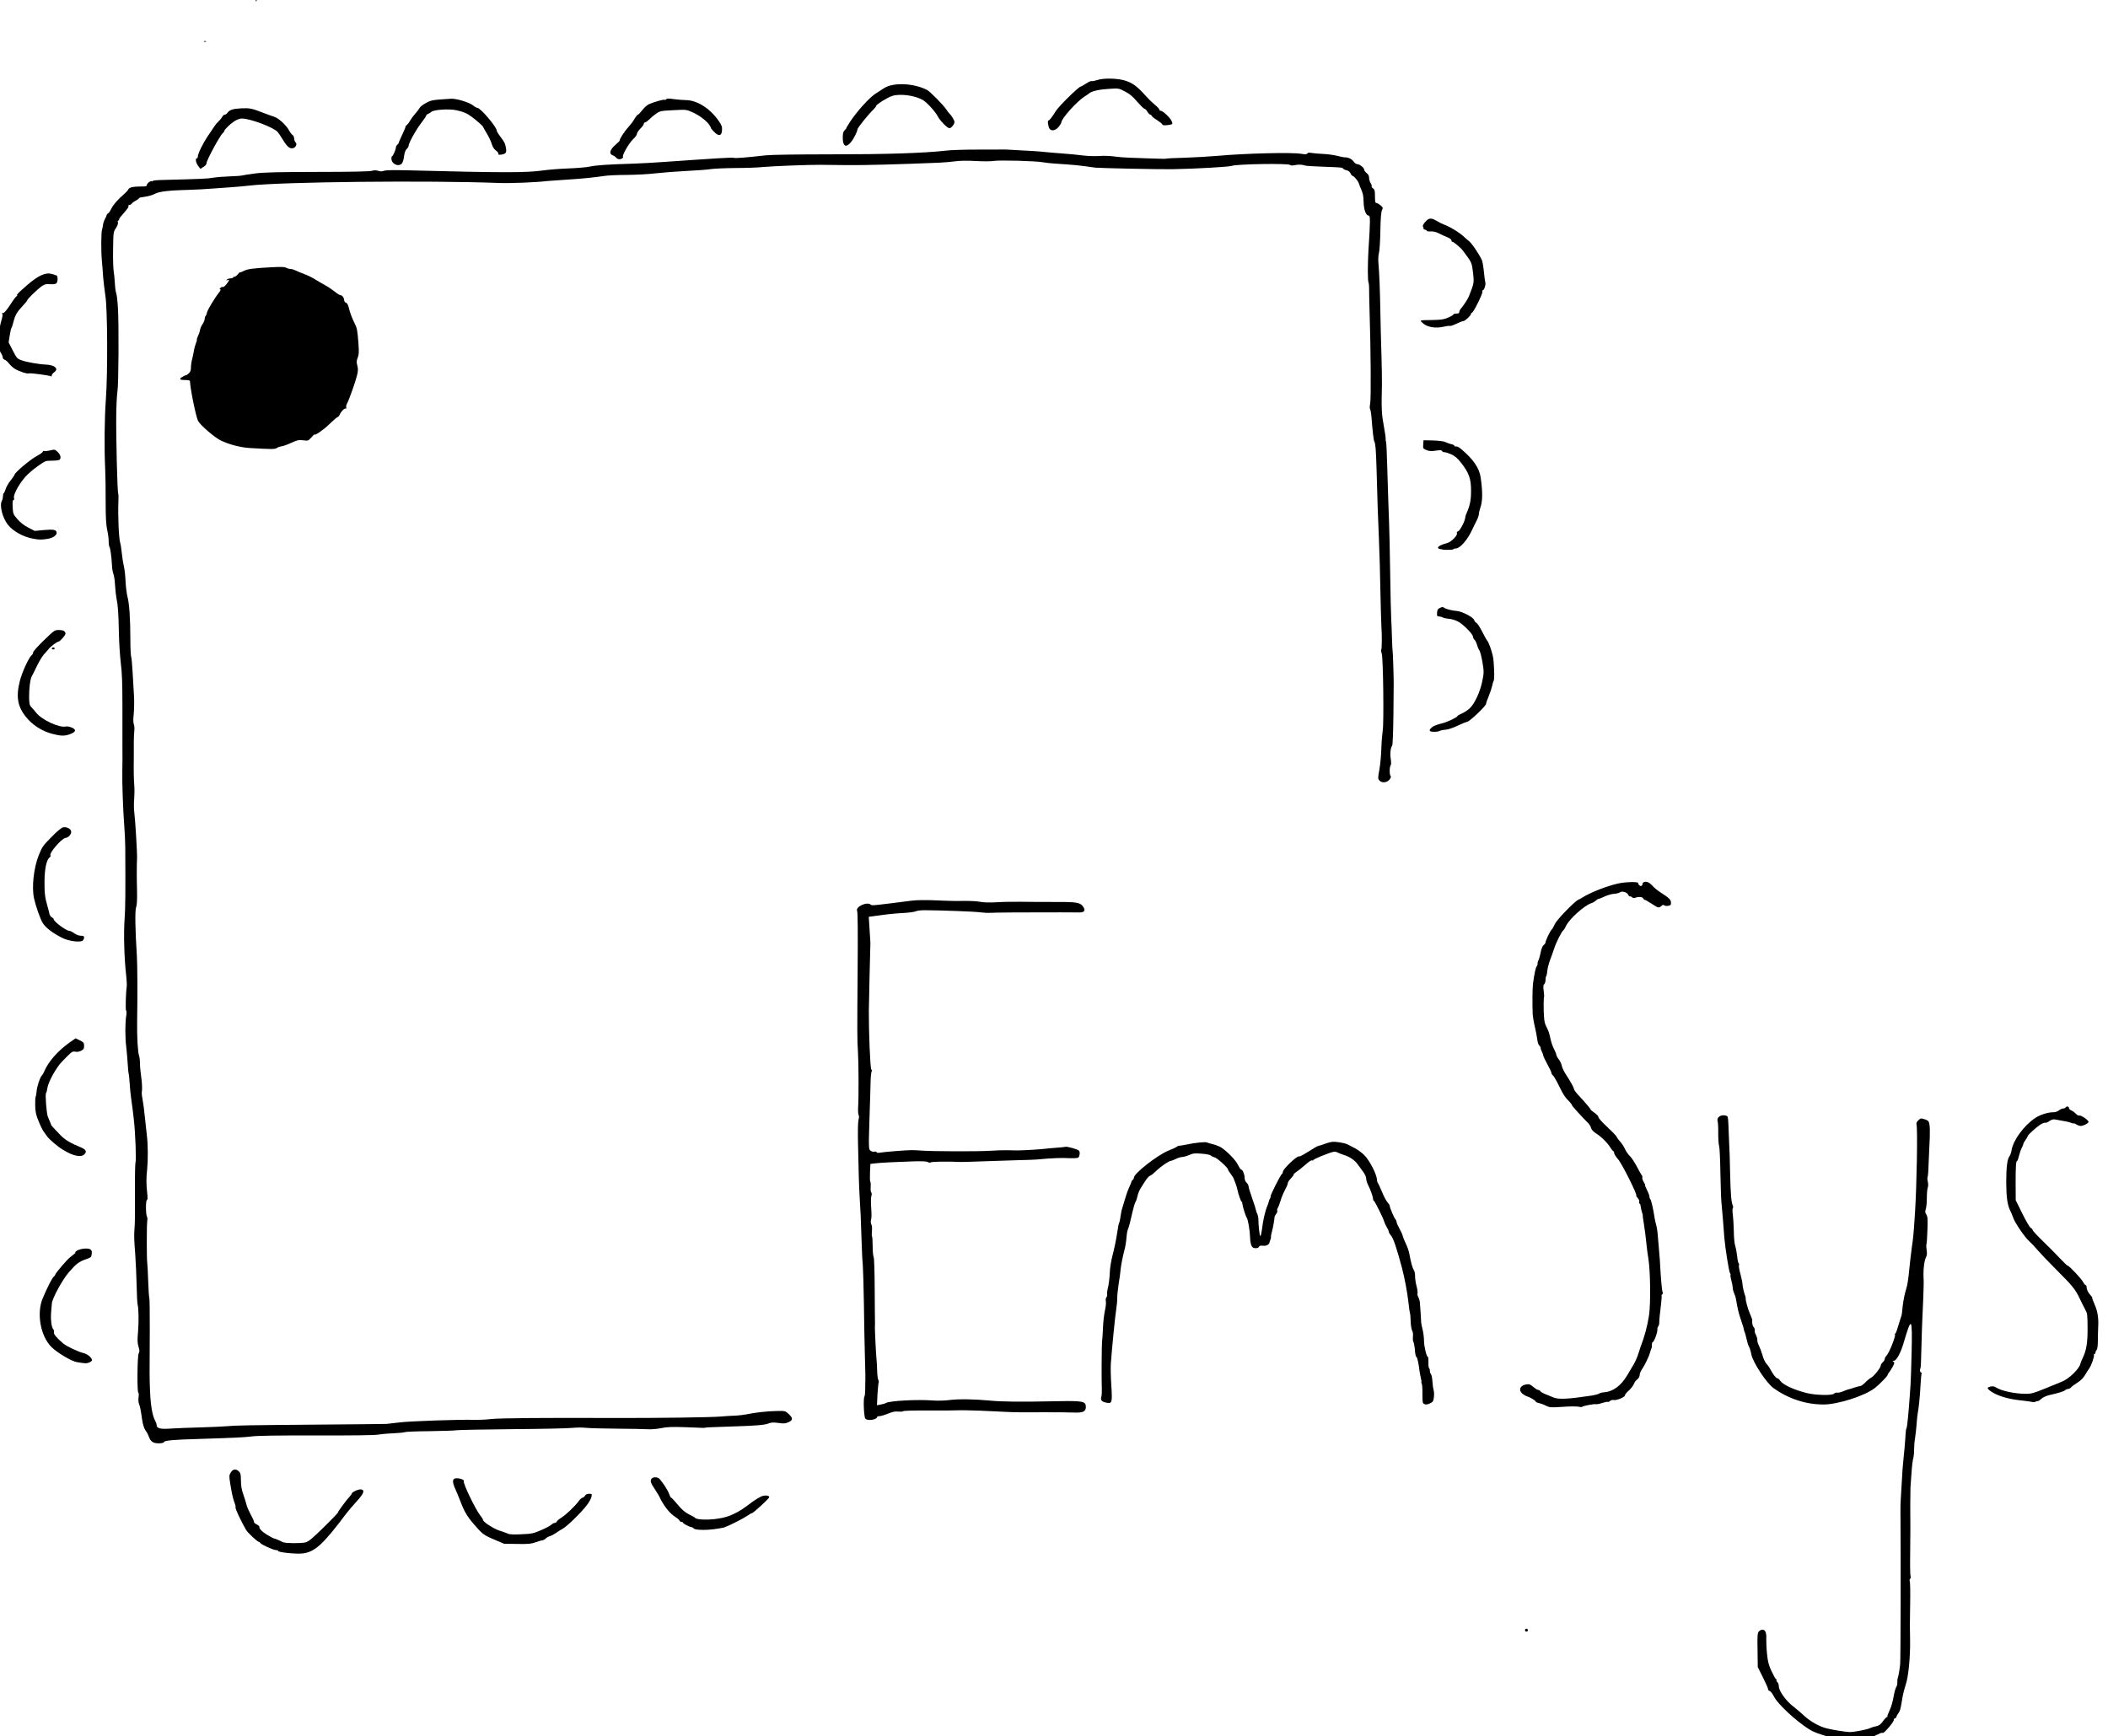 <?xml version="1.0" encoding="UTF-8" standalone="no"?>
<!-- Created with Inkscape (http://www.inkscape.org/) -->

<svg
   xmlns:dc="http://purl.org/dc/elements/1.1/"
   xmlns:cc="http://creativecommons.org/ns#"
   xmlns:rdf="http://www.w3.org/1999/02/22-rdf-syntax-ns#"
   xmlns:svg="http://www.w3.org/2000/svg"
   xmlns="http://www.w3.org/2000/svg"
   xmlns:sodipodi="http://sodipodi.sourceforge.net/DTD/sodipodi-0.dtd"
   xmlns:inkscape="http://www.inkscape.org/namespaces/inkscape"
   width="61.333mm"
   height="50.521mm"
   viewBox="0 0 61.333 50.521"
   version="1.1"
   id="svg17651"
   inkscape:version="0.92.5 (2060ec1f9f, 2020-04-08)"
   sodipodi:docname="EmSysLogo.svg">
  <defs
     id="defs17645" />
  <sodipodi:namedview
     id="base"
     pagecolor="#ffffff"
     bordercolor="#666666"
     borderopacity="1.0"
     inkscape:pageopacity="0.0"
     inkscape:pageshadow="2"
     inkscape:zoom="0.98994948"
     inkscape:cx="220.78017"
     inkscape:cy="-210.99494"
     inkscape:document-units="mm"
     inkscape:current-layer="g18002"
     showgrid="false"
     fit-margin-top="0"
     fit-margin-left="0"
     fit-margin-right="0"
     fit-margin-bottom="0"
     inkscape:window-width="638"
     inkscape:window-height="1057"
     inkscape:window-x="2362"
     inkscape:window-y="0"
     inkscape:window-maximized="0" />
  <g
     inkscape:label="Layer 1"
     inkscape:groupmode="layer"
     id="layer1"
     transform="translate(256.737,65.197)">
    <g
       id="g18002"
       transform="matrix(-0.94,0,0,-0.953,-323.427,99.558)">
      <g
         id="g65"
         transform="matrix(0.086,0,0,0.084,-64.306,158.072)">
        <path
           style="stroke-width:0.035"
           inkscape:connector-curvature="0"
           d="m -744.712,-456.428 c -0.071,0.071 -1.235,0.282 -2.646,0.494 -2.187,0.282 -4.057,0.917 -6.526,2.187 -0.353,0.176 -0.741,0.212 -0.917,0.141 -0.494,-0.318 -4.445,4.445 -4.022,4.868 0.106,0.106 -0.071,0.282 -0.388,0.423 -0.318,0.106 -0.564,0.388 -0.564,0.564 0,0.176 -0.282,0.776 -0.67,1.27 -0.67,0.953 -0.847,1.623 -1.482,5.68 -0.212,1.27 -0.741,3.387 -1.199,4.763 -0.988,2.999 -1.693,10.372 -1.552,16.616 0.035,2.328 0.07,4.551 0.07,4.939 0,0.388 -0.07,4.057 -0.106,8.149 -0.071,4.092 0,7.62 0.141,7.867 0.141,0.212 0.07,0.635 -0.141,0.917 -0.212,0.282 -0.282,0.67 -0.141,0.917 0.141,0.212 0.212,3.986 0.141,8.396 -0.035,4.374 -0.071,8.29 -0.071,8.678 0.071,4.692 0.035,14.076 -0.035,15.169 -0.07,0.776 -0.247,3.246 -0.388,5.468 -0.141,2.223 -0.423,4.516 -0.6,5.08 -0.176,0.564 -0.318,1.976 -0.318,3.175 0,1.199 -0.141,3.104 -0.353,4.269 -0.176,1.164 -0.423,3.316 -0.529,4.763 -0.106,1.446 -0.247,3.104 -0.353,3.704 -0.459,2.575 -0.847,6.315 -1.058,10.407 -0.141,2.434 -0.318,4.516 -0.423,4.657 -0.071,0.176 0.035,0.282 0.212,0.282 0.388,0 0.529,1.129 0.212,1.482 -0.106,0.106 -0.282,3.669 -0.353,7.902 -0.106,4.233 -0.247,8.678 -0.318,9.842 -0.176,2.857 -0.564,13.229 -0.494,14.111 0.247,3.634 -0.106,7.056 -0.847,8.572 -0.353,0.67 -0.388,1.411 -0.212,2.54 0.141,0.882 0.176,1.834 0.071,2.117 -0.106,0.282 -0.282,2.646 -0.353,5.256 -0.141,3.916 -0.071,4.868 0.388,5.574 0.459,0.706 0.494,1.094 0.212,1.94 -0.212,0.6 -0.388,2.399 -0.388,4.022 0,1.587 -0.141,3.316 -0.318,3.775 -0.212,0.494 -0.212,1.411 -0.035,2.223 0.176,0.741 0.212,1.517 0.07,1.693 -0.106,0.212 -0.282,1.976 -0.318,3.916 -0.07,1.94 -0.212,4.904 -0.282,6.597 -0.353,6.209 -0.282,8.784 0.318,9.737 0.106,0.212 0.776,0.564 1.482,0.776 1.129,0.388 1.341,0.353 2.117,-0.388 0.67,-0.635 0.811,-1.058 0.67,-1.729 -0.423,-1.587 -0.07,-21.731 0.529,-31.397 0.529,-8.326 0.6,-9.066 1.164,-13.053 0.282,-2.046 0.706,-5.786 0.953,-8.29 0.212,-2.54 0.635,-5.362 0.917,-6.279 0.706,-2.258 1.164,-4.586 1.411,-6.773 0.106,-0.988 0.212,-2.152 0.282,-2.646 0.035,-0.494 0.247,-1.27 0.459,-1.764 0.176,-0.494 0.635,-1.94 1.023,-3.281 0.353,-1.305 0.776,-2.364 0.953,-2.364 0.141,0 0.212,-0.141 0.07,-0.318 -0.318,-0.564 2.046,-6.597 3.034,-7.655 0.353,-0.388 0.67,-0.953 0.67,-1.27 0,-0.282 0.318,-0.811 0.706,-1.164 0.388,-0.353 0.706,-0.882 0.706,-1.164 0,-0.776 2.434,-3.916 3.493,-4.445 0.494,-0.282 1.482,-1.058 2.117,-1.764 0.67,-0.706 1.482,-1.27 1.764,-1.27 0.318,0 1.27,-0.282 2.152,-0.564 0.882,-0.318 1.834,-0.6 2.117,-0.635 0.282,-0.071 1.129,-0.353 1.905,-0.706 0.741,-0.318 1.693,-0.564 2.117,-0.494 0.388,0.07 0.917,-0.071 1.094,-0.318 0.6,-0.776 6.632,-0.635 9.878,0.176 4.692,1.199 8.608,3.034 9.56,4.48 0.318,0.494 0.776,0.882 0.988,0.882 0.494,0 1.587,1.411 2.505,3.175 0.318,0.67 0.988,1.658 1.482,2.152 0.459,0.529 1.094,1.87 1.376,2.999 0.318,1.129 0.882,2.646 1.235,3.422 0.388,0.741 0.67,1.623 0.635,1.94 -0.07,0.6 0.212,1.552 0.741,2.575 0.176,0.318 0.247,0.882 0.212,1.235 -0.071,0.353 0.106,0.882 0.388,1.129 0.388,0.388 0.635,1.693 0.494,2.611 0,0.141 0.353,1.129 0.811,2.187 0.776,1.729 1.693,5.151 1.552,5.786 0,0.141 0.07,0.494 0.176,0.776 0.388,0.917 1.023,3.669 0.988,4.41 0,0.388 0.318,1.94 0.706,3.422 0.423,1.517 0.67,2.999 0.564,3.281 -0.141,0.282 -0.071,0.6 0.106,0.706 0.141,0.106 0.423,1.27 0.529,2.575 0.141,1.305 0.459,2.999 0.706,3.775 0.247,0.776 0.494,3.14 0.494,5.292 0.035,2.117 0.212,4.833 0.353,5.997 0.176,1.164 0.176,2.258 0,2.434 -0.141,0.176 -0.141,0.564 0,0.882 0.564,1.094 0.811,4.163 0.988,12.03 0.071,4.374 0.212,8.961 0.318,10.231 0.071,1.27 0.176,3.951 0.247,5.997 0.035,2.046 0.212,3.916 0.353,4.128 0.176,0.247 0.811,0.459 1.446,0.459 1.482,0 2.505,-1.023 2.117,-2.187 -0.141,-0.459 -0.247,-2.469 -0.212,-4.48 0,-2.011 -0.141,-4.022 -0.318,-4.516 -0.176,-0.459 -0.388,-4.833 -0.459,-9.737 -0.106,-4.904 -0.247,-9.596 -0.353,-10.477 -0.106,-0.882 -0.353,-3.81 -0.564,-6.526 -0.176,-2.716 -0.423,-5.644 -0.494,-6.526 -0.282,-3.598 -1.693,-12.524 -2.046,-12.947 -0.212,-0.282 -0.282,-0.564 -0.176,-0.67 0.071,-0.106 -0.035,-1.023 -0.318,-2.011 -0.282,-1.023 -0.494,-2.223 -0.494,-2.646 0,-0.459 -0.212,-1.341 -0.494,-1.94 -0.282,-0.635 -0.6,-1.623 -0.67,-2.187 -0.564,-3.387 -0.988,-5.256 -1.87,-7.761 -0.529,-1.552 -0.988,-3.069 -0.988,-3.351 -0.035,-0.318 -0.176,-0.706 -0.282,-0.882 -0.106,-0.212 -0.423,-1.305 -0.67,-2.469 -0.247,-1.164 -0.635,-2.434 -0.882,-2.822 -0.247,-0.388 -0.635,-1.658 -0.847,-2.822 -0.6,-2.963 -5.468,-10.407 -7.973,-12.206 -5.362,-3.881 -11.606,-5.962 -17.992,-5.962 -5.115,0 -14.781,3.104 -18.45,5.962 -1.587,1.235 -4.621,4.374 -4.621,4.763 0,0.176 -0.212,0.6 -0.494,0.882 -0.247,0.318 -0.847,1.235 -1.305,2.081 -0.706,1.305 -0.741,1.587 -0.318,1.834 0.459,0.282 0.423,0.353 -0.106,0.353 -0.917,0 -2.434,2.752 -3.493,6.35 -2.893,9.984 -3.21,9.631 -2.928,-3.104 0.141,-5.397 0.282,-10.724 0.388,-11.889 0.07,-1.164 0.212,-2.999 0.282,-4.057 0.423,-6.174 0.917,-11.359 1.164,-11.748 0.141,-0.247 0.282,-1.058 0.318,-1.834 0.035,-1.411 0.741,-9.666 0.988,-11.642 0.071,-0.6 0.247,-2.963 0.353,-5.292 0.141,-2.328 0.318,-5.256 0.388,-6.526 0.106,-1.27 0.176,-3.563 0.141,-5.115 -0.141,-15.487 -0.071,-53.728 0.106,-55.386 0.247,-2.364 0.6,-4.339 0.882,-5.115 0.106,-0.282 0.176,-0.988 0.141,-1.517 -0.071,-0.529 0.141,-1.341 0.423,-1.764 0.247,-0.423 0.706,-2.046 0.953,-3.598 0.247,-1.552 0.882,-3.739 1.411,-4.833 0.529,-1.094 0.882,-2.081 0.776,-2.187 -0.106,-0.141 -0.035,-0.212 0.176,-0.212 0.176,0 0.847,-0.706 1.446,-1.552 0.847,-1.199 1.411,-1.587 2.434,-1.799 0.741,-0.141 1.658,-0.423 2.046,-0.635 1.023,-0.564 6.138,-1.552 7.585,-1.482 1.764,0.106 6.138,0.811 8.043,1.305 2.681,0.635 6.103,2.575 8.361,4.727 1.164,1.094 2.716,2.434 3.457,2.999 2.787,2.046 5.539,5.856 5.539,7.62 0,0.6 0.247,1.27 0.529,1.517 0.282,0.247 0.423,0.564 0.317,0.741 -0.106,0.176 -0.035,0.318 0.141,0.318 0.176,0 0.882,1.27 1.587,2.787 1.058,2.258 1.376,3.493 1.658,6.279 0.212,1.94 0.318,4.445 0.282,5.609 -0.106,2.293 0.353,3.316 1.482,3.316 0.318,0 0.847,-0.282 1.164,-0.635 0.529,-0.564 0.6,-1.482 0.494,-6.809 l -0.071,-6.138 -1.834,-3.704 c -1.023,-2.046 -1.87,-3.986 -1.87,-4.304 0,-0.318 -0.282,-0.635 -0.6,-0.706 -0.353,-0.106 -1.058,-1.058 -1.587,-2.117 -1.376,-2.681 -7.726,-8.678 -12.524,-11.748 -1.658,-1.058 -2.752,-1.482 -8.396,-3.21 -0.953,-0.282 -2.152,-0.459 -2.646,-0.388 -0.494,0.106 -1.023,0.035 -1.235,-0.106 -0.353,-0.282 -3.951,-0.706 -4.163,-0.494 z"
           id="path9452" />
        <path
           style="stroke-width:0.035"
           inkscape:connector-curvature="0"
           d="m -627.131,-416.247 c 0,0.282 0.247,0.529 0.529,0.529 0.282,0 0.529,-0.247 0.529,-0.529 0,-0.282 -0.247,-0.529 -0.529,-0.529 -0.282,0 -0.529,0.247 -0.529,0.529 z"
           id="path9456" />
        <path
           style="stroke-width:0.035"
           inkscape:connector-curvature="0"
           d="m -186.335,-388.342 c -4.304,0.6 -7.267,3.387 -15.452,14.393 -0.741,0.988 -2.434,3.034 -3.81,4.516 -2.575,2.857 -2.999,4.022 -1.623,4.339 0.811,0.212 3.422,-0.988 3.422,-1.552 0,-0.141 0.318,-0.6 0.706,-1.023 1.199,-1.27 4.233,-5.433 4.233,-5.786 0,-0.212 2.328,-2.646 5.151,-5.433 4.092,-4.057 5.433,-5.151 6.562,-5.468 1.552,-0.388 7.161,-0.353 8.043,0.07 1.552,0.776 2.963,1.376 3.281,1.376 0.176,0 1.27,0.6 2.434,1.305 1.905,1.164 2.999,2.364 2.822,2.999 -0.035,0.141 0.423,0.529 0.988,0.811 0.6,0.318 1.023,0.67 0.917,0.811 -0.071,0.141 0.388,1.305 1.094,2.54 0.67,1.27 1.376,2.857 1.552,3.528 0.176,0.67 0.388,1.482 0.494,1.764 0.07,0.282 0.459,1.482 0.847,2.611 0.494,1.376 0.741,2.963 0.741,4.692 0,2.117 0.141,2.716 0.706,3.281 1.058,1.058 2.187,0.917 2.963,-0.388 0.6,-0.988 0.6,-1.341 0.212,-3.81 -0.564,-3.704 -1.094,-5.997 -1.658,-7.373 -0.247,-0.635 -0.388,-1.305 -0.282,-1.482 0.212,-0.318 -2.046,-5.186 -3.775,-8.149 -0.635,-1.094 -4.092,-4.374 -4.621,-4.374 -0.141,0 -0.388,-0.176 -0.529,-0.423 -0.388,-0.6 -4.692,-2.575 -5.609,-2.575 -0.459,0 -0.811,-0.141 -0.811,-0.318 0,-0.529 -6.668,-1.199 -8.996,-0.882 z"
           id="path9458" />
        <path
           style="stroke-width:0.035"
           inkscape:connector-curvature="0"
           d="m -269.944,-384.321 c -0.953,0.388 -2.046,0.67 -2.364,0.706 -0.353,0 -0.917,0.282 -1.305,0.67 -0.353,0.353 -1.023,0.741 -1.517,0.847 -0.459,0.141 -1.411,0.635 -2.081,1.094 -0.67,0.494 -1.799,1.235 -2.54,1.623 -1.587,0.882 -6.668,5.891 -8.714,8.608 -0.776,1.023 -1.517,2.364 -1.623,2.963 -0.212,1.058 -0.176,1.129 0.847,1.129 0.741,0 1.235,-0.247 1.482,-0.706 0.212,-0.388 0.6,-0.706 0.882,-0.706 0.247,0 0.847,-0.529 1.305,-1.164 1.305,-1.834 4.586,-5.009 6.209,-6.032 0.847,-0.529 1.587,-1.164 1.729,-1.446 0.106,-0.282 0.423,-0.529 0.741,-0.529 0.318,0 0.882,-0.318 1.305,-0.706 0.423,-0.388 2.117,-1.305 3.739,-1.976 2.646,-1.164 3.387,-1.305 6.95,-1.446 2.469,-0.141 4.304,-0.071 4.763,0.176 0.423,0.212 1.799,0.706 3.034,1.094 2.187,0.706 6.032,3.21 6.032,3.951 0,0.212 0.459,0.953 1.023,1.658 1.764,2.258 6.279,11.748 5.891,12.383 -0.318,0.459 1.199,1.094 2.611,1.094 1.517,0 1.658,-1.164 0.529,-3.739 -0.529,-1.129 -1.376,-3.281 -1.94,-4.727 -1.305,-3.528 -2.469,-5.503 -4.763,-8.184 -3.175,-3.704 -3.598,-4.022 -7.338,-5.609 l -3.598,-1.552 -4.763,-0.071 c -3.951,-0.07 -5.045,0.035 -6.526,0.6 z"
           id="path9460" />
        <path
           style="stroke-width:0.035"
           inkscape:connector-curvature="0"
           d="m -334.149,-379.558 c -1.729,0.247 -3.493,0.529 -3.881,0.706 -1.905,0.706 -6.844,3.246 -8.079,4.128 -0.741,0.529 -1.517,0.988 -1.693,0.988 -0.529,0 -6.279,5.362 -6.279,5.821 0,0.67 1.587,0.811 2.857,0.282 0.635,-0.282 1.976,-1.094 2.963,-1.799 3.916,-2.963 4.621,-3.422 6.985,-4.586 1.764,-0.882 3.457,-1.376 5.856,-1.729 3.422,-0.529 7.585,-0.353 7.973,0.282 0.141,0.176 1.094,0.741 2.187,1.27 1.482,0.741 2.54,1.658 4.092,3.528 1.164,1.411 2.223,2.575 2.399,2.575 0.141,0 0.459,0.6 0.706,1.305 0.388,1.235 2.152,4.022 3.422,5.468 0.6,0.741 2.187,0.847 2.822,0.212 0.706,-0.706 0.494,-1.552 -1.023,-3.81 -0.776,-1.199 -1.623,-2.575 -1.834,-3.104 -1.164,-2.611 -3.528,-5.715 -5.186,-6.773 -0.917,-0.6 -1.799,-1.305 -1.905,-1.587 -0.106,-0.282 -0.423,-0.529 -0.741,-0.529 -0.282,0 -0.529,-0.141 -0.529,-0.282 0,-0.318 -2.399,-1.587 -3.104,-1.623 -0.247,-0.035 -0.564,-0.212 -0.706,-0.423 -0.388,-0.6 -3.845,-0.741 -7.303,-0.318 z"
           id="path9462" />
        <path
           style="stroke-width:0.035"
           inkscape:connector-curvature="0"
           d="m -136.276,-347.843 c -0.212,0.529 -3.422,0.847 -12.488,1.094 -13.264,0.423 -16.192,0.564 -19.05,0.917 -2.011,0.282 -9.772,0.388 -23.248,0.353 -12.136,-0.035 -20.955,0.07 -22.049,0.282 -0.988,0.176 -3.493,0.423 -5.574,0.494 -2.081,0.106 -3.951,0.282 -4.163,0.423 -0.212,0.141 -4.233,0.318 -8.925,0.353 -4.692,0.07 -9.172,0.212 -9.948,0.353 -0.776,0.106 -9.807,0.282 -20.108,0.388 -10.266,0.071 -19.897,0.282 -21.343,0.459 -1.446,0.141 -3.598,0.176 -4.798,0.035 -1.199,-0.141 -6.279,-0.282 -11.289,-0.318 -5.009,-0.035 -10.089,-0.141 -11.254,-0.212 -1.164,-0.07 -3.316,0.106 -4.763,0.423 -2.117,0.423 -3.916,0.494 -8.749,0.318 -3.387,-0.141 -6.244,-0.247 -6.35,-0.247 -0.141,-0.035 -0.388,0 -0.6,0.071 -0.353,0.106 -2.54,0.212 -10.231,0.459 -8.043,0.247 -11.289,0.529 -12.559,1.058 -0.988,0.423 -1.764,0.459 -3.598,0.212 -1.94,-0.282 -2.54,-0.247 -3.669,0.282 -1.658,0.741 -1.623,1.517 0.071,3.069 1.094,1.023 1.27,1.058 4.092,0.988 3.316,-0.035 7.973,-0.564 10.901,-1.199 1.058,-0.212 3.069,-0.459 4.41,-0.494 1.376,-0.07 3.598,-0.176 4.939,-0.318 3.669,-0.318 22.895,-0.564 38.1,-0.529 25.682,0.106 41.663,-0.035 44.626,-0.388 1.658,-0.212 4.339,-0.318 5.997,-0.282 5.644,0.141 23.107,-0.459 26.988,-0.953 2.152,-0.247 4.198,-0.494 4.586,-0.529 0.388,-0.035 11.113,-0.141 23.812,-0.247 26.141,-0.212 30.374,-0.282 33.761,-0.6 1.305,-0.106 5.574,-0.318 9.454,-0.423 3.881,-0.106 8.678,-0.282 10.654,-0.423 3.775,-0.282 5.045,0.07 5.045,1.305 0,0.318 0.247,1.023 0.564,1.623 0.953,1.693 1.623,5.644 1.799,10.583 0.212,4.939 0.212,5.256 0.106,22.296 0,6.279 0.035,11.536 0.176,11.748 0.106,0.176 0.282,2.822 0.388,5.891 0.106,3.069 0.247,6.138 0.353,6.809 0.212,1.764 0.212,13.688 0,15.134 -0.106,0.67 -0.071,1.376 0.071,1.587 0.459,0.67 0.529,5.75 0.07,6.032 -0.282,0.176 -0.318,0.917 -0.141,2.434 0.353,3.069 0.388,5.644 0.035,8.678 -0.353,3.598 -0.318,9.102 0.106,12.524 0.176,1.552 0.529,4.657 0.741,6.879 0.212,2.223 0.564,4.939 0.776,5.997 0.212,1.058 0.353,2.187 0.318,2.469 -0.212,1.305 -0.141,3.563 0.212,5.997 0.212,1.446 0.423,3.563 0.423,4.657 0,1.094 0.141,2.399 0.318,2.857 0.459,1.164 0.776,6.773 0.706,12.241 -0.176,10.619 -0.106,20.92 0.106,24.342 0.6,9.207 0.706,16.404 0.247,17.462 -0.282,0.706 -0.388,2.681 -0.318,5.997 0.141,5.186 0.106,9.278 0,11.642 -0.106,1.764 0.6,13.617 0.988,16.792 0.176,1.305 0.176,3.528 0.035,4.939 -0.106,1.446 -0.141,3.563 -0.035,4.727 0.176,2.187 0.247,5.362 0.176,10.231 0,1.552 0,4.022 0,5.468 0,1.446 -0.071,3.351 -0.176,4.198 -0.106,0.882 -0.035,1.94 0.141,2.364 0.247,0.529 0.282,1.834 0.071,3.739 -0.176,1.623 -0.212,4.586 -0.106,6.632 0.141,2.046 0.353,5.927 0.494,8.643 0.141,2.716 0.388,5.256 0.529,5.644 0.141,0.388 0.282,3.175 0.282,6.174 0,7.514 0.388,13.229 1.023,15.522 0.282,1.058 0.6,3.598 0.706,5.644 0.07,2.046 0.353,4.586 0.635,5.644 0.247,1.058 0.564,3.14 0.706,4.586 0.141,1.446 0.388,3.14 0.564,3.704 0.529,1.764 0.882,9.772 0.67,15.205 -0.071,1.376 -0.035,2.646 0.071,2.822 0.318,0.494 0.811,21.026 0.706,28.54 -0.035,3.669 -0.247,7.479 -0.423,8.467 -0.423,2.152 -0.564,24.871 -0.176,30.692 0.141,2.328 0.423,4.621 0.6,5.115 0.212,0.494 0.423,2.152 0.494,3.704 0.106,1.552 0.282,3.598 0.459,4.586 0.141,0.953 0.247,4.516 0.176,7.867 -0.071,5.962 -0.106,6.174 -1.023,7.514 -0.564,0.917 -0.847,1.658 -0.706,2.117 0.141,0.423 0.07,0.67 -0.212,0.67 -0.247,0 -0.318,0.106 -0.212,0.212 0.141,0.141 -0.282,0.847 -0.917,1.552 -2.258,2.646 -2.575,3.069 -2.434,3.493 0.071,0.212 -0.106,0.388 -0.423,0.388 -0.282,0 -0.67,0.212 -0.811,0.494 -0.141,0.247 -0.811,0.741 -1.411,1.058 -0.635,0.318 -1.164,0.706 -1.164,0.882 0,0.176 -0.953,0.388 -2.117,0.529 -1.129,0.141 -2.752,0.6 -3.598,1.058 -1.587,0.882 -5.115,1.27 -12.982,1.482 -1.834,0.035 -5.503,0.247 -8.114,0.459 -2.611,0.212 -5.856,0.459 -7.232,0.529 -1.341,0.106 -3.881,0.318 -5.644,0.529 -11.959,1.376 -64.347,1.94 -89.782,0.953 -3.986,-0.176 -13.476,0.212 -17.462,0.706 -0.564,0.071 -3.669,0.282 -6.879,0.494 -5.715,0.353 -9.842,0.776 -13.829,1.376 -1.094,0.176 -4.727,0.353 -8.043,0.353 -3.316,0.035 -8.043,0.282 -10.513,0.6 -2.469,0.282 -7.408,0.67 -11.007,0.847 -3.598,0.176 -7.479,0.459 -8.643,0.67 -1.164,0.176 -5.115,0.353 -8.819,0.388 -3.669,0 -8.29,0.176 -10.231,0.388 -3.563,0.318 -16.016,0.811 -20.285,0.776 -1.27,0 -5.609,-0.035 -9.701,-0.106 -6.315,-0.071 -18.733,0.282 -33.161,0.882 -1.94,0.106 -4.621,0.318 -5.997,0.529 -1.517,0.212 -4.339,0.247 -7.232,0.071 -2.611,-0.141 -5.468,-0.141 -6.35,0.035 -1.905,0.353 -15.311,0 -17.815,-0.494 -0.953,-0.176 -2.787,-0.388 -4.057,-0.459 -7.479,-0.494 -8.855,-0.635 -14.64,-1.482 -1.411,-0.176 -23.742,-0.67 -28.046,-0.564 -8.114,0.141 -20.214,0.847 -21.096,1.199 -1.658,0.67 -20.214,0.988 -20.99,0.353 -0.282,-0.247 -0.917,-0.282 -1.799,-0.071 -1.27,0.282 -2.575,0.212 -3.704,-0.176 -0.247,-0.106 -2.963,-0.282 -5.997,-0.388 -7.479,-0.282 -7.232,-0.282 -7.62,-0.706 -0.176,-0.247 -0.811,-0.529 -1.341,-0.635 -0.564,-0.141 -1.094,-0.564 -1.305,-1.058 -0.176,-0.494 -0.6,-0.953 -0.953,-1.058 -0.529,-0.176 -1.94,-2.011 -2.081,-2.681 0,-0.106 -0.212,-0.6 -0.423,-1.164 -1.094,-2.469 -1.199,-3.069 -1.27,-5.539 -0.071,-2.857 -0.847,-4.939 -1.834,-4.939 -0.6,0 -0.6,-1.87 0.106,-12.876 0.282,-4.868 0.282,-10.901 -0.035,-11.395 -0.106,-0.212 -0.212,-1.058 -0.212,-1.905 0.035,-0.847 -0.07,-4.233 -0.141,-7.514 -0.459,-14.217 -0.6,-32.914 -0.247,-34.572 0.176,-0.953 0.212,-1.905 0.035,-2.117 -0.141,-0.176 -0.388,-1.482 -0.494,-2.822 -0.388,-5.08 -0.776,-8.502 -1.023,-8.89 -0.423,-0.67 -0.6,-2.893 -0.811,-9.984 -0.353,-13.159 -0.459,-16.122 -0.847,-25.224 -0.212,-5.045 -0.459,-13.547 -0.529,-18.874 -0.106,-5.327 -0.282,-11.148 -0.353,-12.876 -0.247,-3.739 -0.212,-8.29 0.035,-8.714 0.106,-0.176 0.035,-0.811 -0.176,-1.446 -0.529,-1.587 -0.811,-25.294 -0.353,-27.975 0.176,-1.129 0.423,-4.057 0.494,-6.491 0.07,-2.434 0.388,-5.891 0.706,-7.691 0.564,-3.14 0.564,-3.316 -0.035,-3.986 -0.917,-1.023 -2.752,-0.776 -3.669,0.423 -0.423,0.6 -0.564,1.058 -0.353,1.199 0.459,0.282 0.459,3.457 0,3.916 -0.212,0.212 -0.212,1.058 -0.035,2.293 0.318,1.905 0.106,3.951 -0.529,4.939 -0.176,0.282 -0.353,5.08 -0.423,10.724 -0.035,5.609 -0.106,10.689 -0.106,11.289 -0.035,1.94 0.282,12.347 0.388,12.347 0.035,0 0.141,1.729 0.212,3.881 0.035,2.117 0.176,5.468 0.282,7.408 0.106,1.94 0.282,9.56 0.388,16.933 0.106,7.373 0.282,15.557 0.388,18.168 0.247,6.738 0.388,10.971 0.67,20.637 0.106,4.657 0.318,8.714 0.423,8.996 0.141,0.282 0.176,0.811 0.141,1.129 -0.035,0.318 0.247,2.293 0.635,4.41 0.847,4.657 0.917,6.068 0.706,15.452 -0.035,1.729 0.07,6.491 0.176,10.583 0.141,4.057 0.318,11.042 0.388,15.522 0.141,8.326 0.388,14.323 0.706,17.886 0.106,1.129 0.035,2.681 -0.176,3.528 -0.247,0.811 -0.459,4.41 -0.529,8.008 -0.071,4.586 -0.247,6.879 -0.564,7.585 -0.423,0.917 -0.388,1.058 0.494,1.834 0.564,0.459 1.235,0.847 1.517,0.847 0.388,0 0.494,0.529 0.494,2.399 0,1.94 0.106,2.469 0.67,2.893 0.388,0.247 0.635,0.635 0.529,0.776 -0.106,0.176 0.035,0.706 0.353,1.164 0.318,0.459 0.564,1.341 0.564,1.905 0,0.706 0.282,1.27 0.882,1.729 0.494,0.388 0.882,0.953 0.882,1.235 0,0.706 1.658,2.011 2.505,2.011 0.353,0 0.882,0.388 1.199,0.811 0.635,0.988 1.94,1.658 3.175,1.658 0.459,0 1.764,0.247 2.893,0.564 1.129,0.282 3.316,0.6 4.868,0.67 1.552,0.071 3.422,0.212 4.198,0.353 0.953,0.176 1.446,0.141 1.623,-0.176 0.212,-0.353 0.776,-0.353 2.328,-0.106 3.493,0.564 20.073,0.141 29.774,-0.741 3.21,-0.282 8.643,-0.6 12.1,-0.706 3.493,-0.07 6.385,-0.247 6.491,-0.318 0.071,-0.106 2.328,-0.07 4.974,0.035 2.646,0.106 6.279,0.247 8.008,0.282 1.764,0.035 4.374,0.247 5.821,0.459 1.482,0.212 3.81,0.318 5.292,0.176 1.482,-0.106 4.092,-0.035 5.821,0.176 1.764,0.247 5.151,0.564 7.585,0.741 2.434,0.176 5.221,0.423 6.174,0.529 0.988,0.106 2.893,0.282 4.233,0.353 1.376,0.071 4.233,0.247 6.35,0.353 2.152,0.141 4.198,0.247 4.586,0.212 0.388,-0.035 4.445,-0.035 8.996,-0.035 4.551,0 9.631,-0.141 11.289,-0.353 8.361,-0.953 21.661,-1.376 42.298,-1.376 10.971,0 20.955,-0.141 22.754,-0.353 7.408,-0.847 11.148,-1.129 11.465,-0.917 0.212,0.106 2.857,0.035 5.927,-0.176 3.069,-0.212 6.914,-0.459 8.572,-0.564 1.658,-0.106 6.174,-0.423 10.054,-0.706 3.881,-0.282 9.207,-0.6 11.818,-0.67 9.243,-0.282 13.264,-0.564 15.522,-1.058 1.27,-0.282 4.692,-0.564 7.585,-0.67 2.928,-0.106 7.091,-0.423 9.313,-0.741 6.068,-0.847 14.217,-0.847 48.013,0.035 5.539,0.141 8.608,0.106 9.243,-0.176 0.67,-0.247 1.27,-0.247 2.011,0 0.706,0.247 1.446,0.247 2.399,0 0.847,-0.247 8.114,-0.388 19.685,-0.388 13.899,-0.035 19.226,-0.141 22.19,-0.564 2.152,-0.282 4.233,-0.6 4.621,-0.706 0.388,-0.141 2.434,-0.282 4.586,-0.353 2.117,-0.07 4.833,-0.282 5.997,-0.494 1.87,-0.353 4.445,-0.459 18.239,-0.811 1.905,-0.035 3.457,-0.212 3.457,-0.353 0,-0.176 0.141,-0.212 0.282,-0.106 0.459,0.282 1.834,-0.811 1.834,-1.411 0,-0.423 0.459,-0.529 2.046,-0.494 2.752,0 4.304,-0.318 4.586,-1.023 0.141,-0.353 0.776,-1.058 1.446,-1.658 2.469,-2.152 3.986,-3.916 4.657,-5.327 0.388,-0.811 0.917,-1.623 1.199,-1.764 0.247,-0.141 0.494,-0.388 0.494,-0.564 0,-0.141 0.282,-0.776 0.6,-1.411 0.353,-0.6 0.67,-1.623 0.741,-2.187 0.035,-0.6 0.212,-1.305 0.318,-1.587 0.353,-0.847 0.423,-7.62 0.106,-11.289 -0.176,-1.834 -0.388,-4.692 -0.494,-6.35 -0.141,-1.658 -0.494,-4.586 -0.776,-6.526 -0.776,-4.727 -0.882,-28.222 -0.176,-37.782 0.494,-6.879 0.6,-17.639 0.247,-25.012 -0.106,-2.328 -0.212,-7.726 -0.176,-11.994 0,-5.75 -0.141,-8.431 -0.564,-10.407 -0.318,-1.446 -0.564,-3.351 -0.529,-4.198 0,-0.882 -0.141,-1.764 -0.282,-1.94 -0.318,-0.423 -0.741,-3.634 -0.917,-6.914 -0.035,-1.058 -0.282,-2.399 -0.529,-2.999 -0.212,-0.564 -0.494,-2.399 -0.564,-4.057 -0.106,-1.658 -0.318,-3.704 -0.494,-4.586 -0.564,-2.681 -0.741,-5.574 -0.882,-12.524 -0.07,-3.704 -0.388,-8.749 -0.706,-11.289 -0.423,-3.316 -0.564,-7.444 -0.564,-15.169 0,-5.821 0,-12.347 0,-14.464 -0.035,-5.009 -0.035,-6.103 0.035,-9.525 0.106,-3.881 -0.282,-14.605 -0.706,-19.932 -0.176,-2.434 -0.353,-5.927 -0.353,-7.761 -0.106,-16.51 -0.035,-22.225 0.212,-25.576 0.423,-5.433 0.176,-14.852 -0.564,-21.167 -0.176,-1.552 -0.247,-3.316 -0.176,-3.881 0.353,-2.399 0.494,-8.608 0.212,-8.714 -0.176,-0.07 -0.176,-0.882 -0.035,-1.87 0.423,-2.434 0.423,-7.902 0,-11.289 -0.176,-1.552 -0.423,-4.304 -0.529,-6.138 -0.106,-1.799 -0.247,-3.422 -0.353,-3.563 -0.071,-0.141 -0.247,-1.729 -0.353,-3.563 -0.106,-1.834 -0.353,-4.269 -0.529,-5.433 -0.176,-1.164 -0.423,-3.069 -0.564,-4.233 -0.141,-1.164 -0.282,-2.681 -0.388,-3.351 -0.564,-4.763 -0.953,-14.993 -0.6,-15.875 0.106,-0.282 0.212,-4.41 0.176,-9.172 0,-11.43 0,-12.947 0.176,-14.817 0.176,-2.434 0.141,-3.986 -0.282,-9.349 -0.176,-2.716 -0.423,-7.726 -0.494,-11.113 -0.071,-3.387 -0.212,-6.562 -0.353,-7.056 -0.388,-1.517 -0.459,-6.35 -0.141,-10.089 0.247,-2.787 0.212,-3.916 -0.176,-5.221 -0.423,-1.376 -0.423,-1.834 -0.071,-2.434 0.494,-0.917 0.635,-14.358 0.106,-14.358 -0.141,0 -0.176,-0.706 -0.071,-1.517 0.141,-0.917 0.071,-1.94 -0.176,-2.575 -0.247,-0.564 -0.529,-1.905 -0.706,-2.963 -0.564,-4.41 -0.953,-5.75 -1.905,-7.056 -0.247,-0.282 -0.635,-1.094 -0.882,-1.764 -0.67,-1.87 -1.587,-2.469 -3.563,-2.469 -1.164,0 -1.799,0.176 -1.94,0.494 z"
           id="path9468" />
        <path
           style="stroke-width:0.035"
           inkscape:connector-curvature="0"
           d="m -392.075,-339.518 c -0.459,0.176 -0.811,0.494 -0.811,0.706 0,0.176 -0.388,0.353 -0.882,0.353 -0.494,0 -1.87,0.423 -3.104,0.917 -1.587,0.67 -2.575,0.882 -3.669,0.741 -0.847,-0.071 -1.623,-0.035 -1.729,0.141 -0.106,0.176 -4.022,0.282 -8.714,0.247 -4.692,-0.035 -9.49,0 -10.654,0.071 -1.164,0.071 -5.045,0 -8.643,-0.141 -3.598,-0.176 -7.938,-0.353 -9.701,-0.459 -3.634,-0.141 -3.387,-0.141 -13.758,-0.106 -4.269,0 -8.855,-0.035 -10.231,-0.106 -3.069,-0.106 -4.057,0.388 -4.057,2.046 0,2.046 1.023,2.258 10.054,2.081 14.005,-0.282 19.685,-0.212 24.342,0.212 5.962,0.564 11.677,0.635 14.993,0.176 1.446,-0.176 3.881,-0.247 5.397,-0.141 5.644,0.459 15.84,-0.071 17.216,-0.917 0.247,-0.176 1.058,-0.423 1.799,-0.529 l 1.376,-0.282 -0.176,3.845 c -0.141,2.081 -0.318,4.057 -0.423,4.374 -0.141,0.282 -0.071,0.741 0.106,0.988 0.176,0.212 0.388,1.729 0.423,3.316 0.035,1.587 0.141,3.387 0.212,3.986 0.176,1.27 0.635,10.724 0.6,11.889 -0.035,0.459 -0.035,1.094 -0.035,1.411 0.035,0.353 0.071,5.786 0.106,12.1 0.035,6.668 0.176,11.677 0.388,11.994 0.176,0.282 0.353,2.081 0.353,3.951 0,1.87 0.106,3.528 0.247,3.634 0.106,0.106 0.106,0.917 0,1.764 -0.071,0.847 -0.035,1.834 0.106,2.187 0.388,0.882 0.423,1.199 0.176,2.223 -0.141,0.494 -0.141,2.399 0,4.233 0.141,1.834 0.106,3.739 -0.07,4.198 -0.176,0.494 -0.176,0.988 0.035,1.235 0.212,0.247 0.282,1.129 0.212,1.976 -0.071,0.847 -0.035,1.729 0.141,1.94 0.141,0.176 0.176,1.729 0.106,3.422 l -0.141,3.069 -1.482,0.176 c -1.729,0.247 -7.479,0.529 -13.794,0.741 -3.104,0.106 -4.833,0.035 -5.397,-0.247 -0.529,-0.282 -0.917,-0.282 -1.058,-0.106 -0.212,0.282 -6.844,0.353 -10.301,0.141 -0.494,-0.035 -4.057,0.035 -7.938,0.212 -3.881,0.141 -9.596,0.318 -12.7,0.423 -3.104,0.071 -6.279,0.176 -7.056,0.247 -5.539,0.529 -9.313,0.67 -11.818,0.494 -0.282,-0.035 -1.199,0 -2.011,0 -1.341,0.071 -1.482,0.176 -1.693,1.164 -0.176,0.741 -0.106,1.27 0.247,1.623 0.494,0.494 4.48,1.587 4.868,1.341 0.106,-0.07 1.446,-0.212 2.999,-0.318 1.552,-0.106 3.457,-0.282 4.233,-0.388 1.905,-0.247 8.502,-0.635 10.231,-0.6 0.776,0 2.364,0.035 3.528,0.07 1.164,0.035 4.022,-0.07 6.35,-0.212 4.41,-0.282 20.673,-0.212 24.342,0.071 1.164,0.106 2.752,0.176 3.528,0.176 1.764,0.035 10.689,-0.706 11.677,-0.953 0.423,-0.106 0.882,-0.035 1.023,0.212 0.141,0.212 0.494,0.282 0.847,0.176 0.318,-0.106 0.882,0.035 1.27,0.318 0.776,0.564 0.776,0.741 0.388,13.264 -0.176,4.763 -0.318,10.089 -0.353,11.818 -0.035,1.764 -0.212,3.387 -0.353,3.634 -0.141,0.247 -0.106,0.67 0.106,0.917 0.388,0.459 0.917,13.617 0.882,21.202 -0.035,2.822 -0.494,23.177 -0.564,24.518 0,0.282 0.071,1.94 0.212,3.704 0.106,1.729 0.247,3.81 0.282,4.586 l 0.106,1.411 -4.198,0.564 c -2.293,0.353 -5.927,0.706 -8.043,0.811 -2.117,0.106 -4.198,0.388 -4.621,0.6 -0.423,0.247 -1.87,0.423 -3.246,0.423 -6.244,-0.035 -18.203,-0.494 -20.108,-0.776 -1.164,-0.141 -2.681,-0.247 -3.351,-0.176 -1.235,0.106 -14.217,0.212 -25.4,0.176 -3.21,-0.035 -6.385,-0.035 -7.126,-0.035 -1.517,0.035 -1.976,0.776 -1.129,2.011 1.023,1.623 2.258,1.834 10.054,1.799 3.951,0 9.49,0 12.312,0.07 2.822,0.035 6.773,-0.035 8.819,-0.176 2.293,-0.141 4.516,-0.106 5.821,0.141 1.164,0.212 3.316,0.353 4.763,0.353 1.446,0 3.457,-0.035 4.41,-0.035 0.988,0 4.233,0.106 7.232,0.247 3.457,0.141 6.562,0.106 8.467,-0.141 13.37,-1.729 14.217,-1.834 14.57,-1.482 1.305,1.305 5.715,-0.741 4.939,-2.293 -0.212,-0.423 -0.282,-8.326 -0.176,-20.602 0.176,-23.777 0.176,-26.423 -0.106,-30.339 -0.247,-3.563 -0.318,-16.757 -0.07,-20.285 0.07,-1.376 0,-2.646 -0.176,-2.893 -0.212,-0.247 -0.176,-0.953 0.035,-1.764 0.212,-0.811 0.282,-4.269 0.176,-8.925 -0.106,-4.163 -0.247,-9.56 -0.282,-11.994 -0.07,-2.434 -0.212,-6.068 -0.353,-8.114 -0.247,-3.563 -0.353,-6.032 -0.706,-16.757 -0.07,-2.716 -0.247,-5.962 -0.388,-7.232 -0.106,-1.27 -0.282,-7.62 -0.388,-14.111 -0.071,-6.491 -0.247,-14.922 -0.353,-18.697 -0.176,-6.491 -0.212,-7.691 -0.141,-9.631 0,-0.423 0.035,-1.623 0.035,-2.681 0,-1.023 0.106,-2.152 0.282,-2.469 0.459,-0.847 0.176,-7.373 -0.318,-7.973 -0.494,-0.6 -2.187,-0.67 -3.422,-0.176 z"
           id="path9470" />
        <path
           style="stroke-width:0.035"
           inkscape:connector-curvature="0"
           d="m -646.64,-335.073 c -0.318,0.353 -4.551,1.164 -5.009,0.953 -0.247,-0.071 -1.27,0.106 -2.258,0.459 -1.023,0.318 -1.905,0.494 -2.046,0.388 -0.106,-0.106 -0.423,0.035 -0.741,0.318 -0.318,0.318 -0.847,0.459 -1.305,0.353 -0.953,-0.247 -4.057,1.058 -4.057,1.693 0,0.247 -0.353,0.741 -0.776,1.164 -1.27,1.094 -2.293,2.434 -2.575,3.246 -0.106,0.388 -0.6,1.023 -1.094,1.411 -0.494,0.388 -0.847,1.023 -0.847,1.552 0,0.459 -0.353,1.411 -0.811,2.081 -1.058,1.517 -2.575,4.763 -2.928,6.103 -0.141,0.6 -0.353,1.199 -0.459,1.411 -0.141,0.176 -0.247,0.776 -0.212,1.305 0,0.564 -0.071,0.988 -0.176,0.988 -0.564,0 -1.976,3.81 -1.799,4.868 0.035,0.282 -0.106,0.67 -0.282,0.917 -0.212,0.247 -0.388,0.847 -0.388,1.305 0,0.988 -0.212,3.351 -0.67,7.02 -0.176,1.446 -0.247,2.752 -0.176,2.893 0.106,0.141 -0.035,0.353 -0.247,0.459 -0.212,0.141 -0.247,0.494 -0.106,0.847 0.247,0.529 0.635,4.904 0.988,11.677 0.106,1.658 0.282,3.775 0.388,4.763 0.106,0.953 0.247,2.787 0.353,4.057 0.07,1.27 0.318,2.928 0.529,3.704 0.212,0.776 0.459,1.87 0.564,2.469 0.459,3.21 1.27,6.738 1.552,7.02 0.212,0.212 0.353,0.635 0.353,0.988 0,0.353 0.388,1.446 0.882,2.399 0.494,0.988 0.811,1.764 0.67,1.764 -0.106,0 0.106,0.529 0.494,1.129 0.388,0.635 0.6,1.376 0.529,1.623 -0.106,0.247 0,0.67 0.212,0.917 0.247,0.282 1.058,1.729 1.834,3.246 0.811,1.552 1.905,3.175 2.434,3.669 0.529,0.494 1.305,1.623 1.729,2.505 0.388,0.882 1.199,2.152 1.799,2.787 0.564,0.635 1.129,1.411 1.235,1.729 0.106,0.318 1.623,1.905 3.351,3.528 1.764,1.623 3.175,3.246 3.175,3.563 0,0.353 0.635,1.058 1.411,1.587 0.776,0.529 1.411,1.094 1.411,1.199 0,0.247 1.905,2.54 4.516,5.362 0.811,0.882 1.482,1.834 1.482,2.081 0,0.494 1.164,2.646 2.999,5.468 0.635,0.953 1.235,2.293 1.376,2.963 0.106,0.67 0.6,1.729 1.094,2.364 0.494,0.635 0.882,1.376 0.882,1.658 0,0.247 0.388,1.27 0.882,2.223 0.494,0.953 1.058,2.681 1.27,3.81 0.212,1.164 0.67,2.681 1.023,3.351 0.953,1.799 1.129,2.434 1.27,4.621 0.176,2.54 0.141,6.738 -0.035,7.056 -0.07,0.106 0,1.129 0.141,2.223 0.212,1.517 0.141,2.117 -0.212,2.399 -0.247,0.212 -0.459,0.917 -0.459,1.552 0,0.6 -0.106,1.235 -0.247,1.376 -0.141,0.106 -0.318,0.953 -0.388,1.87 -0.07,0.917 -0.529,2.681 -0.988,3.951 -0.494,1.27 -1.129,3.104 -1.446,4.092 -0.635,2.117 -2.752,6.385 -3.316,6.703 -0.212,0.141 -0.67,0.882 -0.988,1.623 -1.129,2.469 -6.456,7.338 -9.066,8.255 -0.6,0.176 -1.376,0.635 -1.693,0.988 -0.353,0.318 -0.776,0.6 -0.988,0.6 -0.212,0 -1.199,0.388 -2.187,0.882 -0.988,0.459 -2.505,0.917 -3.387,0.953 -0.882,0.07 -1.764,0.282 -2.011,0.494 -0.67,0.635 -2.575,0.141 -2.999,-0.776 -0.212,-0.459 -0.494,-0.741 -0.67,-0.67 -0.141,0.106 -0.459,-0.035 -0.741,-0.282 -0.282,-0.318 -0.741,-0.388 -1.164,-0.212 -1.199,0.459 -2.646,0.353 -2.857,-0.212 -0.141,-0.282 -0.388,-0.529 -0.564,-0.529 -0.212,0 -1.305,-0.635 -2.469,-1.411 -2.399,-1.587 -2.611,-1.658 -3.528,-0.811 -0.423,0.388 -0.776,0.459 -0.988,0.247 -0.212,-0.212 -0.847,-0.318 -1.411,-0.212 -0.882,0.141 -1.058,0.318 -1.058,1.094 0,1.094 0.67,1.799 3.598,3.669 1.094,0.706 2.364,1.729 2.822,2.258 0.459,0.564 1.199,1.199 1.658,1.446 0.917,0.529 2.152,0.247 2.152,-0.459 0,-0.282 0.176,-0.6 0.388,-0.741 0.423,-0.247 1.199,0.388 1.199,1.023 0,0.529 4.374,0.423 7.056,-0.141 4.163,-0.917 10.16,-3.281 13.229,-5.256 0.282,-0.212 0.847,-0.494 1.235,-0.67 1.411,-0.635 7.761,-7.267 8.467,-8.855 0.388,-0.882 0.882,-1.764 1.094,-1.94 0.635,-0.564 2.293,-4.128 2.328,-5.009 0.035,-0.141 0.282,-0.459 0.635,-0.706 0.353,-0.247 0.776,-1.341 1.058,-2.646 0.212,-1.235 0.6,-2.54 0.811,-2.928 0.212,-0.388 0.353,-0.917 0.282,-1.164 -0.035,-0.282 0.106,-0.67 0.318,-0.953 0.388,-0.459 0.882,-2.857 1.341,-6.35 0.212,-1.623 0.247,-7.514 0.106,-11.042 -0.035,-0.811 -0.388,-2.963 -0.811,-4.763 -0.388,-1.764 -0.811,-3.916 -0.882,-4.727 -0.106,-0.811 -0.388,-1.658 -0.67,-1.905 -0.282,-0.212 -0.494,-0.635 -0.494,-0.917 0,-0.282 -0.176,-0.847 -0.423,-1.27 -0.247,-0.423 -0.459,-1.094 -0.529,-1.482 -0.071,-0.353 -0.741,-1.834 -1.517,-3.246 -0.776,-1.376 -1.411,-2.752 -1.411,-3.034 0,-0.282 -0.282,-0.741 -0.6,-0.988 -0.318,-0.282 -1.305,-2.011 -2.187,-3.845 -1.552,-3.21 -1.976,-3.881 -3.81,-5.786 -0.459,-0.459 -0.811,-0.953 -0.811,-1.164 0,-0.247 -3.246,-3.881 -5.962,-6.632 -0.388,-0.423 -0.811,-1.164 -0.917,-1.658 -0.176,-0.635 -0.847,-1.341 -1.94,-2.046 -1.87,-1.199 -4.092,-3.457 -5.115,-5.221 -0.388,-0.6 -0.811,-1.129 -0.953,-1.129 -0.141,0 -0.282,-0.282 -0.282,-0.67 0,-0.353 -0.635,-1.376 -1.411,-2.258 -1.376,-1.552 -6.95,-12.806 -6.562,-13.194 0.106,-0.106 -0.141,-0.529 -0.529,-0.953 -0.388,-0.388 -0.635,-1.023 -0.529,-1.341 0.07,-0.353 0.035,-0.635 -0.106,-0.635 -0.141,0 -0.282,-0.212 -0.318,-0.459 -0.071,-0.741 -0.459,-2.505 -0.67,-3.069 -0.141,-0.282 -0.212,-0.635 -0.176,-0.776 0.035,-0.141 -0.106,-1.27 -0.318,-2.469 -0.353,-2.081 -0.847,-6.103 -1.164,-9.278 -0.071,-0.776 -0.318,-2.54 -0.529,-3.881 -0.741,-4.48 -0.882,-16.439 -0.247,-20.708 0.6,-3.916 1.693,-8.008 3.034,-11.395 0.141,-0.388 0.529,-1.587 0.847,-2.646 0.318,-1.058 1.023,-2.681 1.552,-3.598 0.529,-0.917 1.587,-2.716 2.328,-3.986 2.328,-3.986 5.186,-6.103 8.572,-6.35 0.635,-0.035 1.341,-0.247 1.587,-0.423 0.247,-0.212 1.587,-0.564 2.928,-0.776 8.361,-1.27 11.748,-1.446 13.582,-0.635 0.67,0.282 1.94,0.811 2.822,1.164 0.882,0.353 1.729,0.847 1.87,1.094 0.141,0.247 0.494,0.459 0.776,0.459 0.282,0 1.058,0.494 1.764,1.094 1.058,0.917 1.446,1.094 2.469,0.917 2.258,-0.353 2.963,-1.976 1.517,-3.316 -0.459,-0.388 -1.199,-0.847 -1.658,-0.988 -1.164,-0.353 -3.21,-1.587 -3.21,-1.94 0,-0.176 -0.529,-0.423 -1.129,-0.529 -0.635,-0.141 -1.799,-0.564 -2.575,-0.988 -1.235,-0.6 -1.764,-0.67 -4.939,-0.459 -3.775,0.282 -6.35,0.282 -7.267,0.035 -0.282,-0.106 -0.635,-0.071 -0.776,0.035 z"
           id="path9472" />
        <path
           style="stroke-width:0.035"
           inkscape:connector-curvature="0"
           d="m -591.853,-333.838 c -1.094,0.529 -1.27,0.776 -1.446,2.293 -0.106,0.953 -0.071,2.081 0.106,2.54 0.141,0.459 0.353,1.87 0.423,3.14 0.071,1.27 0.318,2.469 0.529,2.681 0.212,0.212 0.388,0.741 0.388,1.164 0,0.459 0.141,0.882 0.282,0.988 0.176,0.106 0.282,1.058 0.247,2.152 -0.035,1.058 0.035,1.94 0.176,1.94 0.494,0 1.411,3.845 1.411,5.856 0,1.164 0.247,2.999 0.494,4.057 0.282,1.094 0.529,2.293 0.529,2.646 0.035,1.164 0.388,6.632 0.494,7.549 0.071,0.494 0.318,1.235 0.564,1.693 0.247,0.459 0.353,1.058 0.247,1.341 -0.106,0.282 0.07,1.517 0.388,2.716 0.318,1.199 0.529,2.822 0.494,3.563 0,0.776 0.176,1.729 0.459,2.152 0.494,0.741 1.058,2.822 1.623,5.962 0.176,0.953 0.706,2.54 1.199,3.528 0.494,0.988 0.988,2.258 1.129,2.787 0.106,0.564 0.67,1.834 1.235,2.822 0.564,1.023 1.023,2.081 1.023,2.399 0,0.282 0.176,0.706 0.388,0.917 0.459,0.459 2.081,4.304 2.081,4.939 0,0.247 0.353,0.811 0.811,1.305 0.423,0.459 1.341,2.187 1.976,3.81 0.67,1.587 1.341,3.069 1.517,3.246 0.141,0.212 0.282,0.67 0.282,1.058 0.035,1.94 2.646,7.126 4.621,9.066 0.847,0.847 2.328,1.94 3.281,2.434 0.953,0.494 2.081,1.094 2.54,1.341 1.164,0.635 4.621,1.199 5.891,0.953 1.129,-0.212 2.258,-0.564 3.598,-1.094 0.388,-0.141 0.882,-0.282 1.058,-0.318 0.212,0 0.741,-0.282 1.235,-0.564 4.198,-2.646 5.574,-3.422 5.75,-3.281 0.529,0.564 5.891,-4.551 5.891,-5.609 0,-0.318 0.176,-0.67 0.353,-0.776 0.529,-0.318 4.304,-7.973 4.092,-8.22 -0.106,-0.106 -0.035,-0.353 0.141,-0.6 0.176,-0.212 0.388,-0.706 0.459,-1.094 0.071,-0.353 0.282,-1.058 0.494,-1.552 0.882,-2.081 1.587,-5.256 2.046,-9.066 0.141,-1.023 0.353,-1.94 0.529,-2.046 0.247,-0.141 0.706,3.845 0.706,6.315 0.035,0.564 0.176,1.27 0.353,1.623 0.176,0.318 0.388,0.988 0.494,1.446 0.071,0.459 0.706,2.469 1.411,4.445 0.706,1.976 1.27,3.916 1.27,4.269 0,0.353 0.318,0.953 0.706,1.305 0.423,0.388 0.706,1.094 0.706,1.764 0,1.235 0.706,2.999 1.235,2.999 0.212,0.035 0.741,0.811 1.199,1.799 0.847,1.693 3.634,4.621 5.891,6.174 0.6,0.423 1.94,0.953 2.999,1.235 1.058,0.247 2.081,0.564 2.258,0.67 0.423,0.282 4.586,-0.141 7.056,-0.706 0.988,-0.212 2.152,-0.423 2.646,-0.459 0.494,-0.035 0.988,-0.212 1.094,-0.353 0.106,-0.176 1.517,-0.847 3.104,-1.482 3.951,-1.623 12.383,-8.29 12.383,-9.807 0,-0.318 0.212,-0.706 0.459,-0.847 0.212,-0.141 0.423,-0.459 0.423,-0.635 0.035,-0.212 0.353,-1.058 0.776,-1.94 0.423,-0.882 1.023,-2.54 1.341,-3.704 0.318,-1.164 0.811,-2.752 1.058,-3.528 0.282,-0.776 0.6,-2.223 0.706,-3.175 0.141,-0.988 0.318,-2.011 0.423,-2.293 0.353,-0.847 0.388,-1.058 0.988,-4.939 0.318,-2.046 0.988,-5.221 1.482,-7.056 0.529,-2.011 0.953,-4.621 1.023,-6.526 0.071,-1.764 0.353,-4.128 0.635,-5.256 0.282,-1.164 0.423,-2.293 0.318,-2.575 -0.106,-0.247 0,-0.706 0.247,-0.988 0.247,-0.282 0.318,-0.917 0.212,-1.482 -0.141,-0.529 0.035,-2.117 0.353,-3.457 0.282,-1.376 0.6,-4.057 0.67,-5.997 0.071,-1.94 0.212,-4.163 0.318,-4.939 0.176,-1.27 0.247,-13.829 0.106,-17.815 -0.035,-0.882 0.035,-1.976 0.176,-2.469 0.353,-1.199 -0.071,-1.764 -1.587,-2.117 -2.293,-0.494 -2.399,-0.247 -2.011,6.103 0.212,3.069 0.282,6.703 0.176,8.114 -0.353,5.045 -1.587,17.78 -1.976,20.003 -0.212,1.27 -0.353,2.999 -0.318,3.881 0,0.882 -0.247,3.175 -0.529,5.115 -0.318,1.94 -0.635,4.163 -0.67,4.939 -0.141,1.587 -0.706,4.621 -1.482,7.62 -0.282,1.058 -0.564,2.893 -0.635,4.057 -0.07,1.129 -0.282,2.505 -0.494,2.999 -0.423,1.058 -0.847,2.611 -1.693,6.491 -0.353,1.552 -0.811,3.14 -1.058,3.528 -0.247,0.388 -0.564,1.341 -0.706,2.081 -0.141,0.741 -0.564,1.94 -0.988,2.646 -2.046,3.457 -2.928,4.621 -3.528,4.833 -0.353,0.106 -1.411,0.953 -2.328,1.87 -1.658,1.587 -4.516,3.563 -5.186,3.563 -0.176,0 -0.988,0.318 -1.799,0.706 -0.776,0.388 -1.834,0.706 -2.293,0.706 -0.494,0 -1.587,0.318 -2.469,0.706 -1.376,0.635 -2.046,0.706 -4.551,0.494 -1.623,-0.106 -3.069,-0.423 -3.281,-0.67 -0.176,-0.212 -0.811,-0.529 -1.376,-0.67 -0.953,-0.247 -4.798,-3.775 -4.798,-4.41 0,-0.141 -0.459,-0.882 -1.023,-1.658 -0.564,-0.741 -1.023,-1.482 -1.058,-1.658 0,-0.141 -0.247,-0.776 -0.529,-1.446 -0.247,-0.635 -0.6,-1.693 -0.741,-2.364 -0.388,-1.94 -1.305,-4.551 -1.552,-4.551 -0.141,0 -0.247,-0.353 -0.282,-0.741 -0.07,-1.023 -1.199,-4.621 -1.587,-5.151 -0.423,-0.564 -1.094,-4.516 -1.164,-6.809 -0.035,-2.117 -0.423,-3.563 -1.023,-3.951 -0.67,-0.459 -1.976,-0.318 -2.187,0.247 -0.141,0.353 -0.564,0.494 -1.376,0.388 -1.235,-0.176 -2.258,0.353 -2.434,1.199 -0.071,0.282 -0.212,0.776 -0.353,1.094 -0.141,0.318 -0.212,0.706 -0.176,0.882 0.071,0.176 -0.071,0.953 -0.282,1.729 -0.423,1.482 -0.953,4.551 -0.988,5.468 0,0.282 -0.282,0.811 -0.6,1.199 -0.318,0.353 -0.494,0.882 -0.388,1.129 0.106,0.282 0.035,0.706 -0.141,0.953 -0.176,0.212 -0.635,1.376 -0.988,2.54 -0.318,1.164 -1.058,2.963 -1.623,4.022 -0.564,1.058 -1.023,2.152 -1.023,2.399 0,0.494 -0.282,0.917 -1.482,2.258 -0.353,0.353 -0.635,0.811 -0.635,0.988 0,0.176 -0.353,0.529 -0.811,0.847 -0.811,0.529 -1.764,1.27 -4.163,3.351 -0.741,0.67 -1.517,1.094 -1.729,0.952 -0.176,-0.106 -0.353,-0.071 -0.353,0.106 0,0.141 -1.235,0.776 -2.716,1.376 -4.516,1.799 -5.009,1.94 -6.068,1.376 -0.494,-0.247 -1.552,-0.67 -2.328,-0.917 -2.117,-0.67 -3.951,-1.976 -4.939,-3.457 -0.494,-0.706 -1.376,-1.94 -1.94,-2.681 -0.6,-0.811 -1.058,-1.799 -1.058,-2.399 0,-0.564 -0.318,-1.623 -0.706,-2.364 -0.847,-1.729 -1.764,-4.269 -1.764,-5.045 0,-0.318 -0.141,-0.635 -0.318,-0.706 -0.353,-0.141 -3.528,-6.668 -3.739,-7.62 -0.071,-0.353 -0.459,-1.199 -0.847,-1.87 -0.423,-0.67 -0.741,-1.411 -0.741,-1.693 0,-0.247 -0.353,-0.882 -0.811,-1.411 -0.882,-1.058 -2.046,-4.551 -3.951,-11.748 -1.058,-4.163 -1.87,-8.537 -2.364,-12.806 -0.176,-1.764 -0.423,-3.422 -0.529,-3.704 -0.106,-0.282 -0.212,-1.658 -0.247,-2.999 -0.035,-1.376 -0.282,-2.857 -0.529,-3.316 -0.282,-0.459 -0.388,-1.411 -0.282,-2.152 0.071,-0.706 0.035,-1.552 -0.141,-1.87 -0.176,-0.282 -0.388,-1.305 -0.494,-2.258 -0.212,-2.505 -0.318,-3.069 -0.67,-3.316 -0.282,-0.247 -0.811,-2.646 -1.094,-5.256 -0.106,-0.67 -0.318,-1.834 -0.494,-2.575 -0.176,-0.706 -0.247,-1.305 -0.141,-1.305 0.106,0 0.035,-0.212 -0.106,-0.459 -0.176,-0.212 -0.318,-1.94 -0.282,-3.81 0,-3.069 -0.035,-3.387 -0.706,-3.704 -0.529,-0.247 -1.094,-0.176 -1.976,0.247 z"
           id="path9474" />
        <path
           style="stroke-width:0.035"
           inkscape:connector-curvature="0"
           d="m -809.87,-333.203 c -0.282,0.176 -0.6,0.282 -0.741,0.212 -0.106,-0.106 -0.67,0.247 -1.235,0.776 -0.6,0.564 -1.799,1.129 -2.963,1.411 -3.457,0.776 -5.292,1.376 -5.715,1.799 -0.247,0.247 -0.706,0.423 -1.023,0.423 -0.318,0 -0.811,0.247 -1.058,0.564 -0.247,0.318 -1.305,1.094 -2.293,1.729 -1.235,0.776 -2.187,1.764 -2.822,2.893 -0.529,0.917 -1.164,1.94 -1.411,2.223 -0.67,0.811 -1.976,4.516 -1.729,4.939 0.106,0.176 0.035,0.353 -0.141,0.353 -0.212,0 -0.388,0.212 -0.388,0.494 0,0.282 -0.212,0.741 -0.423,0.988 -0.282,0.282 -0.459,1.552 -0.459,3.457 0,1.658 -0.071,3.775 -0.106,4.763 -0.212,3.316 0.212,5.927 1.305,8.361 0.564,1.341 0.953,2.399 0.847,2.399 -0.141,0 0.106,0.353 0.494,0.776 0.953,1.058 1.517,2.187 1.517,3.069 0,0.423 0.141,0.741 0.353,0.741 0.176,0 0.6,0.529 0.917,1.129 0.6,1.199 5.009,5.927 5.539,5.927 0.176,0 1.446,1.235 2.822,2.716 1.411,1.517 4.163,4.339 6.174,6.279 1.976,1.94 3.598,3.704 3.598,3.951 0,0.247 0.318,0.6 0.706,0.811 0.388,0.212 1.729,2.505 3.034,5.221 l 2.364,4.833 0.035,6.174 c 0,6.174 -0.106,8.114 -0.564,8.114 -0.106,0 -0.423,0.847 -0.635,1.834 -0.247,1.023 -0.706,2.328 -1.023,2.928 -0.318,0.564 -0.564,1.235 -0.564,1.411 0,0.212 -0.353,0.882 -0.811,1.482 -0.423,0.6 -0.776,1.235 -0.776,1.376 0,0.423 -3.104,3.246 -4.586,4.198 -0.67,0.423 -1.446,0.706 -1.658,0.635 -0.247,-0.106 -0.917,0.176 -1.517,0.6 -0.811,0.564 -1.411,0.741 -2.223,0.564 -3.916,-0.67 -4.763,-0.847 -5.609,-1.199 -0.564,-0.212 -0.988,-0.318 -0.988,-0.212 0,0.141 -0.388,-0.035 -0.882,-0.353 -0.459,-0.318 -1.199,-0.564 -1.587,-0.564 -0.988,0 -2.822,0.988 -2.822,1.517 0.035,0.6 2.752,2.469 3.316,2.258 0.282,-0.106 0.847,0.212 1.305,0.706 0.459,0.494 1.199,1.023 1.658,1.199 0.423,0.176 0.776,0.529 0.776,0.847 0,0.6 0.882,0.741 1.235,0.176 0.106,-0.212 0.494,-0.353 0.847,-0.353 0.353,0 1.058,-0.318 1.552,-0.706 0.529,-0.423 1.376,-0.706 2.081,-0.67 1.729,0.035 4.727,-0.917 6.385,-2.046 4.163,-2.822 8.008,-8.149 8.572,-11.853 0.141,-0.811 0.459,-1.729 0.706,-2.046 0.811,-0.917 1.199,-4.057 1.199,-9.631 -0.035,-5.327 -0.423,-8.184 -1.482,-10.266 -0.318,-0.6 -0.741,-1.658 -0.988,-2.399 -0.564,-1.834 -4.269,-7.303 -5.856,-8.678 -0.67,-0.6 -2.011,-2.011 -2.928,-3.14 -0.917,-1.094 -3.881,-4.233 -6.597,-6.985 -6.032,-6.068 -7.02,-7.303 -8.608,-10.689 -0.706,-1.482 -1.552,-3.246 -1.94,-3.916 -0.811,-1.517 -0.847,-1.658 -0.882,-6.985 -0.035,-4.904 0.459,-7.973 1.587,-10.301 0.423,-0.882 0.882,-1.976 0.988,-2.469 0.494,-1.976 4.198,-5.574 6.773,-6.562 0.6,-0.247 3.21,-1.305 5.821,-2.399 4.092,-1.693 5.08,-1.976 7.02,-1.976 3.951,0 8.855,1.058 10.795,2.328 0.564,0.388 1.199,0.494 1.94,0.318 1.199,-0.282 1.305,-0.564 0.459,-1.305 -2.293,-1.905 -6.562,-3.281 -11.748,-3.775 -1.658,-0.176 -3.316,-0.423 -3.704,-0.529 -0.388,-0.106 -0.953,-0.071 -1.235,0.106 z"
           id="path9476" />
        <path
           style="stroke-width:0.035"
           inkscape:connector-curvature="0"
           d="m -109.324,-318.951 c -0.564,0.212 -0.988,0.564 -0.988,0.811 0,0.953 1.623,2.293 3.175,2.646 1.693,0.388 5.891,2.399 7.091,3.387 2.434,2.081 3.563,3.422 3.422,4.128 -0.106,0.423 0.035,0.953 0.282,1.199 0.6,0.564 0.953,3.775 0.706,6.279 -0.106,1.164 -0.212,2.469 -0.247,2.963 -0.07,1.729 -3.739,8.608 -6.103,11.359 -2.681,3.14 -3.669,3.881 -6.209,4.763 -1.799,0.635 -1.905,0.741 -2.046,1.94 -0.106,1.023 0.035,1.376 0.635,1.693 1.058,0.564 4.057,0.106 5.045,-0.776 0.423,-0.388 0.529,-0.6 0.247,-0.459 -0.282,0.141 -0.212,-0.035 0.176,-0.318 0.388,-0.318 1.164,-0.917 1.693,-1.376 1.164,-0.917 5.362,-5.891 5.362,-6.35 0,-0.176 0.247,-0.494 0.529,-0.706 0.564,-0.459 2.328,-3.916 3.951,-7.832 2.293,-5.503 0.811,-13.758 -3.14,-17.745 -2.081,-2.081 -7.197,-5.151 -9.102,-5.468 -3.034,-0.529 -3.563,-0.529 -4.48,-0.141 z"
           id="path9478" />
        <path
           style="stroke-width:0.035"
           inkscape:connector-curvature="0"
           d="m -107.666,-243.209 c -0.882,0.953 -0.459,1.693 1.482,2.505 3.528,1.446 5.539,2.681 7.126,4.304 2.258,2.364 3.387,3.563 3.422,3.775 0,0.106 0.176,0.564 0.388,1.058 0.212,0.494 0.564,1.341 0.811,1.94 0.494,1.27 1.023,8.396 0.635,8.643 -0.141,0.106 -0.318,0.776 -0.423,1.517 -0.247,2.011 -2.117,5.715 -4.445,8.89 -0.282,0.388 -1.446,1.623 -2.575,2.752 -1.799,1.834 -2.152,2.046 -3.069,1.834 -0.635,-0.141 -1.411,0 -2.081,0.353 -0.917,0.459 -1.094,0.776 -1.094,1.764 0,1.129 0.176,1.305 1.552,2.011 l 1.517,0.741 2.434,-1.729 c 3.916,-2.822 7.338,-6.773 8.714,-10.019 0.282,-0.706 0.706,-1.482 0.988,-1.764 0.706,-0.741 1.799,-4.128 1.905,-5.891 0.071,-0.811 0.212,-1.623 0.318,-1.834 0.141,-0.212 0.212,-1.693 0.176,-3.281 -0.071,-2.364 -0.318,-3.457 -1.27,-5.715 -0.6,-1.517 -1.411,-3.175 -1.764,-3.634 -0.353,-0.494 -0.882,-1.235 -1.164,-1.658 -0.882,-1.27 -3.951,-3.916 -5.997,-5.115 -3.634,-2.223 -6.421,-2.752 -7.585,-1.446 z"
           id="path9480" />
        <path
           style="stroke-width:0.035"
           inkscape:connector-curvature="0"
           d="m -107.031,-165.563 c -0.247,0.247 -0.459,0.741 -0.459,1.094 0,0.494 0.282,0.635 1.164,0.635 0.706,0 1.658,0.353 2.364,0.882 0.67,0.494 1.446,0.882 1.764,0.882 1.129,0 5.644,3.387 5.644,4.233 0,0.176 0.282,0.494 0.67,0.67 0.353,0.212 0.741,0.741 0.847,1.164 0.071,0.459 0.423,1.764 0.741,2.928 0.917,3.175 1.094,4.868 1.058,9.384 -0.07,4.304 -0.741,7.479 -1.834,8.326 -0.318,0.247 -0.459,0.564 -0.318,0.67 0.706,0.706 -3.986,6.244 -5.433,6.421 -1.058,0.106 -2.152,1.376 -2.011,2.328 0.141,1.023 1.693,1.799 2.963,1.482 0.635,-0.176 2.223,-1.517 4.198,-3.563 2.928,-2.999 3.316,-3.528 4.516,-6.562 1.799,-4.621 2.575,-11.536 1.693,-15.663 -0.67,-2.999 -2.223,-7.479 -3.14,-8.961 -1.023,-1.693 -3.563,-3.669 -6.914,-5.362 -2.399,-1.27 -6.738,-1.799 -7.514,-0.988 z"
           id="path9482" />
        <path
           style="stroke-width:0.035"
           inkscape:connector-curvature="0"
           d="m -102.551,-90.527 c -2.046,0.811 -2.223,1.623 -0.459,2.364 0.741,0.318 1.658,0.494 2.046,0.388 2.364,-0.6 8.784,2.434 10.795,5.08 0.459,0.6 1.199,1.482 1.623,1.905 0.67,0.67 0.811,1.235 0.847,3.598 0.035,3.175 -0.388,6.703 -0.988,7.726 -0.247,0.388 -1.058,2.046 -1.834,3.704 -0.811,1.658 -1.905,3.493 -2.434,4.092 -0.564,0.6 -1.341,1.517 -1.764,2.046 -0.741,0.953 -3.034,2.681 -3.528,2.681 -0.494,0 -2.54,2.328 -2.54,2.857 0,0.917 0.811,1.376 2.399,1.376 1.482,0 1.693,-0.141 5.397,-3.775 2.117,-2.046 3.845,-4.022 3.845,-4.339 0,-0.353 0.247,-0.811 0.564,-1.094 1.023,-0.847 3.387,-6.068 4.198,-9.207 1.587,-6.315 0.776,-10.019 -3.14,-14.287 -2.081,-2.258 -5.292,-4.198 -8.396,-5.009 -3.281,-0.882 -4.516,-0.882 -6.632,-0.106 z"
           id="path9486" />
        <path
           style="stroke-width:0.035"
           inkscape:connector-curvature="0"
           d="m -595.452,-89.363 c -0.353,0.176 -1.305,0.388 -2.117,0.423 -0.882,0.071 -2.646,0.67 -4.163,1.411 -1.446,0.706 -3.034,1.341 -3.528,1.446 -1.094,0.212 -7.267,6.244 -6.844,6.668 0.071,0.071 -0.353,1.235 -0.917,2.646 -0.564,1.376 -1.129,3.14 -1.27,3.845 -0.141,0.741 -0.353,1.482 -0.494,1.693 -0.423,0.494 -0.176,7.091 0.282,9.102 0.6,2.54 1.482,4.939 2.011,5.539 0.247,0.282 1.094,1.834 1.87,3.387 0.811,1.587 1.693,2.963 2.011,3.069 0.282,0.141 0.706,0.635 0.882,1.129 0.388,1.023 4.339,3.069 6.174,3.21 1.729,0.141 4.022,0.706 4.551,1.164 0.423,0.353 0.741,0.353 1.517,-0.035 0.811,-0.388 0.988,-0.741 1.058,-1.799 0.071,-1.094 -0.035,-1.305 -0.635,-1.305 -0.388,0 -1.058,-0.176 -1.446,-0.388 -0.423,-0.212 -1.411,-0.423 -2.258,-0.494 -0.811,-0.035 -2.223,-0.459 -3.104,-0.917 -1.834,-0.917 -5.503,-4.621 -5.503,-5.609 0,-0.318 -0.247,-0.811 -0.529,-1.058 -0.282,-0.247 -0.706,-1.094 -0.917,-1.905 -0.212,-0.776 -0.6,-1.693 -0.847,-1.976 -0.247,-0.282 -0.741,-2.187 -1.094,-4.233 -0.564,-3.493 -0.564,-3.845 0.035,-6.879 0.776,-3.986 2.857,-8.467 4.657,-10.054 0.706,-0.635 1.976,-1.446 2.822,-1.834 0.847,-0.353 1.517,-0.776 1.517,-0.917 0,-0.388 3.563,-2.117 5.292,-2.54 2.434,-0.6 3.634,-1.129 4.304,-1.94 0.423,-0.494 0.459,-0.776 0.176,-0.953 -0.6,-0.388 -2.787,-0.318 -3.493,0.106 z"
           id="path9488" />
        <path
           style="stroke-width:0.035"
           inkscape:connector-curvature="0"
           d="m -96.906,-59.412 c 0,0.176 0.247,0.353 0.529,0.353 0.282,0 0.529,-0.176 0.529,-0.353 0,-0.212 -0.247,-0.353 -0.529,-0.353 -0.282,0 -0.529,0.141 -0.529,0.353 z"
           id="path9510" />
        <path
           style="stroke-width:0.035"
           inkscape:connector-curvature="0"
           d="m -600.32,-23.358 c 0,0.176 -0.388,0.282 -0.847,0.282 -1.517,0 -4.198,3.104 -5.856,6.703 -0.388,0.882 -1.129,2.364 -1.587,3.281 -0.494,0.953 -0.882,2.081 -0.882,2.54 0,0.423 -0.247,1.482 -0.529,2.328 -0.847,2.328 -0.847,5.927 -0.106,10.971 0.494,3.422 2.611,6.562 6.914,10.231 1.058,0.917 1.552,1.129 2.293,1.023 0.141,0 0.247,0.106 0.247,0.282 0,0.176 0.529,0.459 1.164,0.564 0.6,0.141 1.552,0.494 2.081,0.741 0.564,0.318 2.328,0.529 4.41,0.6 l 3.457,0.071 0.106,-1.517 c 0.106,-1.446 0.071,-1.517 -1.164,-2.046 -1.023,-0.423 -1.764,-0.459 -3.387,-0.212 -1.552,0.247 -2.081,0.212 -2.223,-0.141 -0.106,-0.247 -0.459,-0.423 -0.811,-0.423 -0.353,0.035 -1.446,-0.318 -2.434,-0.741 -1.341,-0.6 -2.223,-1.341 -3.669,-3.175 -2.787,-3.634 -3.528,-5.715 -3.528,-10.089 0,-3.493 0.388,-5.362 1.623,-8.184 0.282,-0.6 0.494,-1.341 0.494,-1.658 0,-1.058 1.905,-4.763 2.54,-4.904 0.423,-0.106 0.564,-0.388 0.423,-0.741 -0.282,-0.776 2.223,-3.281 3.598,-3.563 1.729,-0.388 3.387,-1.235 3.21,-1.693 -0.071,-0.212 -0.353,-0.423 -0.635,-0.459 -0.282,0 -0.635,-0.07 -0.847,-0.141 -0.706,-0.247 -4.057,-0.176 -4.057,0.071 z"
           id="path9842" />
        <path
           style="stroke-width:0.035"
           inkscape:connector-curvature="0"
           d="m -94.507,-19.548 c -1.693,0.282 -3.104,1.27 -3.104,2.117 0,1.164 1.023,1.376 4.586,1.058 l 3.316,-0.318 2.364,1.235 c 1.552,0.811 2.893,1.905 3.881,3.069 1.482,1.729 1.552,1.94 1.693,4.374 0.07,1.799 0,2.575 -0.318,2.575 -0.212,0 -0.318,0.282 -0.176,0.635 0.423,1.376 -2.399,6.279 -5.08,8.819 -1.94,1.834 -5.327,4.304 -6.385,4.657 -0.282,0.106 -1.411,0.176 -2.469,0.176 -1.058,0 -2.152,0.141 -2.364,0.282 -0.776,0.494 -0.494,1.834 0.564,2.858 1.023,0.988 1.094,0.988 2.822,0.564 0.953,-0.212 1.905,-0.318 2.081,-0.212 0.212,0.106 0.423,-0.035 0.529,-0.318 0.141,-0.282 0.988,-0.882 1.905,-1.376 2.399,-1.235 8.22,-6.174 8.22,-6.95 0,-0.141 0.635,-1.058 1.376,-2.011 0.776,-0.952 1.587,-2.399 1.834,-3.21 0.247,-0.776 0.529,-1.446 0.67,-1.446 0.141,0 0.247,-0.459 0.282,-1.023 0,-0.6 0.176,-1.376 0.388,-1.764 0.917,-1.658 -0.212,-6.138 -2.117,-8.608 -1.87,-2.434 -5.503,-4.48 -9.137,-5.151 -2.293,-0.423 -2.963,-0.423 -5.362,-0.035 z"
           id="path10076" />
        <path
           style="stroke-width:0.035"
           inkscape:connector-curvature="0"
           d="m -176.81,13.436 c -0.388,0.282 -1.199,0.564 -1.834,0.635 -0.635,0.106 -2.187,0.67 -3.493,1.305 -2.046,0.953 -2.575,1.058 -4.163,0.882 -1.799,-0.247 -1.87,-0.212 -2.963,1.023 -0.635,0.706 -1.129,1.199 -1.129,1.094 0,-0.6 -3.21,1.623 -5.327,3.704 -1.341,1.305 -2.681,2.505 -2.999,2.611 -0.282,0.106 -0.6,0.494 -0.741,0.811 -0.388,1.058 -1.693,2.469 -2.152,2.293 -0.247,-0.071 -0.353,0.071 -0.212,0.423 0.106,0.282 -0.035,0.988 -0.353,1.517 -0.741,1.341 -3.034,7.938 -3.598,10.336 -0.318,1.482 -0.353,2.293 -0.035,3.422 0.318,1.164 0.282,1.729 -0.176,2.822 -0.423,1.129 -0.459,2.081 -0.247,5.08 0.388,5.045 0.529,5.715 1.341,7.303 0.917,1.799 1.764,4.057 2.187,5.927 0.212,0.917 0.6,1.552 0.953,1.623 0.353,0.106 0.635,0.529 0.67,0.953 0.07,0.953 0.706,1.799 1.341,1.799 0.247,0 1.129,0.529 1.905,1.199 0.811,0.67 2.364,1.729 3.493,2.364 1.094,0.6 2.822,1.623 3.775,2.223 0.988,0.635 2.716,1.482 3.881,1.905 1.164,0.459 2.575,1.023 3.104,1.305 0.564,0.282 1.341,0.529 1.764,0.529 0.423,0 1.164,0.212 1.623,0.459 0.635,0.318 2.046,0.353 5.115,0.176 6.844,-0.353 8.784,-0.635 10.195,-1.376 0.706,-0.388 1.305,-0.6 1.305,-0.459 0,0.141 0.318,-0.176 0.741,-0.706 0.388,-0.494 0.953,-0.917 1.235,-0.917 0.282,0 0.494,-0.106 0.494,-0.282 0,-0.141 0.423,-0.282 0.917,-0.318 0.494,0 1.094,-0.212 1.341,-0.459 0.282,-0.282 0.247,-0.353 -0.212,-0.176 -0.882,0.353 -0.776,0 0.318,-1.446 0.494,-0.67 1.129,-1.164 1.376,-1.058 0.247,0.106 0.635,-0.07 0.847,-0.353 0.353,-0.388 0.353,-0.494 0,-0.494 -0.212,0 -0.071,-0.423 0.353,-0.988 1.587,-1.976 4.304,-6.526 4.445,-7.408 0.106,-0.529 0.318,-1.094 0.529,-1.305 0.176,-0.176 0.318,-0.67 0.318,-1.094 0,-0.388 0.353,-1.27 0.811,-1.94 0.423,-0.67 0.811,-1.552 0.847,-1.976 0.035,-0.423 0.318,-1.341 0.635,-1.976 0.318,-0.67 0.529,-1.341 0.494,-1.517 -0.035,-0.176 0.106,-0.811 0.353,-1.376 0.247,-0.6 0.6,-1.87 0.741,-2.822 0.176,-0.988 0.459,-2.399 0.67,-3.175 0.212,-0.776 0.388,-2.046 0.388,-2.857 0,-1.058 0.212,-1.623 0.882,-2.187 0.494,-0.423 0.882,-0.706 0.882,-0.6 0,0.071 0.494,-0.106 1.094,-0.459 1.552,-0.847 1.305,-1.305 -0.741,-1.27 -1.058,0 -1.764,-0.141 -1.764,-0.353 -0.071,-2.646 -2.152,-13.053 -2.928,-14.534 -0.811,-1.517 -5.715,-5.821 -7.973,-6.985 -3.069,-1.552 -7.197,-2.646 -10.76,-2.857 -7.796,-0.459 -8.855,-0.459 -9.56,0 z"
           id="path10682" />
        <path
           style="stroke-width:0.035"
           inkscape:connector-curvature="0"
           d="m -95.848,39.859 c 0,0.282 -0.423,0.811 -0.917,1.164 -1.693,1.235 -0.176,2.611 3.034,2.752 2.328,0.071 6.914,0.882 8.643,1.517 1.693,0.6 1.834,0.776 3.246,3.563 l 1.517,2.963 -0.388,2.505 c -0.212,1.376 -0.494,2.646 -0.67,2.857 -0.141,0.176 -0.423,1.129 -0.67,2.081 -0.6,2.434 -1.27,3.634 -3.246,5.75 -0.953,0.988 -1.729,1.976 -1.729,2.152 0,0.423 -3.775,4.092 -5.292,5.151 -0.988,0.67 -1.587,0.811 -2.963,0.67 -0.988,-0.071 -1.905,0.035 -2.187,0.282 -0.6,0.494 -0.67,2.752 -0.035,2.928 0.212,0.071 0.953,0.282 1.552,0.494 2.223,0.706 4.833,-0.459 8.749,-3.845 3.351,-2.928 4.022,-3.598 3.845,-3.881 -0.106,-0.176 -0.035,-0.318 0.141,-0.318 0.141,0 0.988,-1.058 1.834,-2.399 1.94,-2.999 2.822,-3.986 3.281,-3.704 0.212,0.141 0.247,0.035 0.071,-0.247 -0.141,-0.212 -0.106,-1.023 0.106,-1.729 1.623,-5.644 1.764,-10.266 0.388,-12.559 -0.388,-0.564 -0.67,-1.341 -0.67,-1.658 0,-0.318 -0.318,-0.67 -0.67,-0.811 -0.388,-0.106 -1.094,-0.741 -1.587,-1.376 -0.494,-0.67 -1.411,-1.517 -2.046,-1.905 -1.587,-0.988 -4.48,-1.94 -5.115,-1.693 -0.494,0.212 -7.338,-0.706 -7.902,-1.058 -0.176,-0.106 -0.318,0.035 -0.318,0.353 z"
           id="path11266" />
        <path
           style="stroke-width:0.035"
           inkscape:connector-curvature="0"
           d="m -596.792,57.534 c -1.058,0.247 -2.046,0.388 -2.223,0.282 -0.141,-0.071 -0.953,0.141 -1.764,0.529 -1.834,0.847 -2.787,1.235 -3.246,1.27 -0.564,0.07 -2.646,2.081 -2.646,2.575 0,0.247 -0.141,0.459 -0.353,0.459 -0.494,0 -3.951,7.056 -3.739,7.62 0.106,0.282 0.071,0.494 -0.106,0.494 -0.494,0 -1.164,2.011 -0.953,2.716 0.106,0.388 0.353,2.187 0.529,4.022 0.176,1.834 0.494,3.704 0.706,4.198 0.988,2.258 3.916,6.562 4.904,7.161 0.247,0.176 0.917,0.741 1.482,1.305 1.446,1.411 4.763,3.528 6.809,4.304 0.917,0.353 2.293,1.023 3.069,1.517 1.976,1.235 2.893,1.129 4.198,-0.423 0.741,-0.882 0.953,-1.411 0.741,-1.693 -0.212,-0.247 -0.247,-0.494 -0.141,-0.635 0.106,-0.106 -0.141,-0.282 -0.529,-0.423 -0.423,-0.106 -0.741,-0.353 -0.741,-0.459 0,-0.141 -0.635,-0.247 -1.411,-0.176 -0.953,0.035 -1.976,-0.212 -2.928,-0.741 -0.811,-0.423 -2.187,-1.058 -2.999,-1.376 -0.811,-0.318 -1.482,-0.847 -1.482,-1.129 0,-0.282 -0.141,-0.529 -0.318,-0.529 -0.529,0 -3.034,-2.152 -3.986,-3.457 -3.069,-4.163 -2.999,-4.057 -3.457,-7.691 -0.423,-3.739 -0.423,-3.775 1.446,-8.608 0.423,-1.058 1.94,-3.422 3.14,-4.833 0.176,-0.247 0.353,-0.67 0.353,-0.988 0,-0.353 0.353,-0.529 1.058,-0.529 0.6,0 1.058,-0.141 1.058,-0.318 0,-0.176 0.847,-0.67 1.87,-1.129 1.482,-0.67 2.505,-0.811 5.539,-0.882 4.939,-0.071 4.727,0 3.81,-0.953 -1.552,-1.623 -4.657,-2.187 -7.691,-1.482 z"
           id="path11618" />
        <path
           style="stroke-width:0.035"
           inkscape:connector-curvature="0"
           d="m -150.458,115.636 c -0.706,0.423 -1.129,0.988 -1.129,1.446 -0.035,1.058 -4.833,10.019 -5.821,10.83 -0.282,0.247 -0.529,0.564 -0.529,0.741 0,0.494 -2.011,2.469 -3.563,3.528 -0.988,0.635 -2.011,1.023 -2.787,1.023 -2.999,0 -11.501,-3.246 -12.876,-4.904 -0.388,-0.459 -1.129,-1.587 -1.658,-2.469 -1.764,-2.928 -2.646,-3.704 -3.916,-3.387 -0.988,0.247 -1.517,1.587 -0.847,2.117 0.212,0.176 0.459,0.811 0.494,1.376 0.035,0.6 0.318,1.199 0.635,1.341 0.282,0.176 0.847,0.917 1.199,1.623 0.953,1.834 3.845,4.516 5.327,4.939 0.67,0.212 2.434,0.847 3.881,1.411 4.233,1.658 4.939,1.799 8.043,1.658 3.034,-0.176 4.163,-0.529 4.939,-1.658 0.247,-0.353 0.67,-0.635 0.953,-0.635 0.282,0 0.67,-0.353 0.917,-0.811 0.212,-0.423 0.811,-1.164 1.341,-1.658 0.494,-0.494 1.094,-1.164 1.27,-1.482 0.212,-0.318 1.27,-1.94 2.434,-3.634 1.976,-2.963 3.739,-6.597 3.739,-7.761 0,-0.282 0.176,-0.529 0.353,-0.529 0.635,0 0.353,-1.623 -0.459,-2.716 l -0.811,-1.129 z"
           id="path12722" />
        <path
           style="stroke-width:0.035"
           inkscape:connector-curvature="0"
           d="m -221.86,116.871 c -0.318,0.353 -0.67,1.517 -0.776,2.611 -0.176,1.305 -0.494,2.223 -0.953,2.646 -0.353,0.318 -0.67,0.811 -0.67,1.094 0,0.988 -2.54,5.68 -4.41,8.149 -1.058,1.376 -1.94,2.681 -1.94,2.893 0,0.212 -0.282,0.459 -0.6,0.6 -0.353,0.106 -0.917,0.459 -1.27,0.776 -0.953,0.811 -6.562,1.164 -9.066,0.564 -2.646,-0.6 -3.598,-1.023 -5.292,-2.258 -1.658,-1.199 -4.233,-3.493 -4.233,-3.739 0,-0.106 -0.6,-1.199 -1.341,-2.399 -0.741,-1.235 -1.552,-2.963 -1.799,-3.845 -0.282,-1.058 -0.811,-1.87 -1.517,-2.399 -0.564,-0.423 -0.953,-0.953 -0.882,-1.199 0.141,-0.318 -0.141,-0.388 -0.953,-0.282 -1.693,0.247 -2.046,0.706 -1.764,2.328 0.282,1.729 0.529,2.258 2.117,4.339 0.67,0.882 1.199,1.764 1.199,2.046 0,1.305 5.856,8.29 6.985,8.29 0.282,0 0.953,0.388 1.552,0.882 1.305,1.094 5.997,2.54 7.867,2.434 6.703,-0.423 7.02,-0.459 8.961,-1.482 1.094,-0.564 2.152,-1.376 2.364,-1.799 0.212,-0.423 0.917,-1.376 1.587,-2.117 0.67,-0.741 1.482,-1.87 1.87,-2.54 0.353,-0.67 0.917,-1.411 1.235,-1.658 0.318,-0.247 0.494,-0.494 0.423,-0.529 -0.106,-0.035 0.423,-1.305 1.129,-2.822 0.706,-1.552 1.305,-2.893 1.305,-3.069 0,-0.141 0.247,-0.459 0.529,-0.706 0.282,-0.247 0.529,-0.741 0.529,-1.094 0,-0.741 1.058,-3.14 1.411,-3.14 0.106,0 0.176,-0.388 0.176,-0.882 -0.106,-1.94 -2.575,-3.034 -3.775,-1.693 z"
           id="path12756" />
        <path
           style="stroke-width:0.035"
           inkscape:connector-curvature="0"
           d="m -301.164,118.74 c -0.282,0.176 -0.388,0.423 -0.282,0.564 0.423,0.423 -2.081,4.868 -3.563,6.315 -0.811,0.741 -1.446,1.658 -1.446,2.011 0,0.353 -0.564,1.199 -1.235,1.905 -0.67,0.67 -1.235,1.446 -1.235,1.729 0,0.282 -0.212,0.529 -0.459,0.529 -0.247,0 -0.917,0.494 -1.517,1.094 -0.564,0.6 -1.693,1.552 -2.505,2.117 -1.376,0.953 -1.729,1.023 -6.174,1.235 -4.657,0.247 -4.692,0.247 -6.985,-0.811 -2.54,-1.164 -5.115,-3.175 -6.068,-4.727 -0.353,-0.564 -0.564,-1.023 -0.494,-1.023 0.071,0 -0.423,-0.564 -1.058,-1.27 -1.693,-1.764 -2.752,-1.587 -2.893,0.494 -0.106,1.305 0.106,1.834 1.199,3.457 3.14,4.551 7.832,7.549 11.889,7.549 0.988,0 2.928,0.176 4.269,0.353 1.799,0.282 2.505,0.247 2.716,-0.035 0.141,-0.212 0.388,-0.318 0.564,-0.212 0.353,0.212 3.563,-0.706 5.644,-1.587 0.635,-0.282 1.693,-1.235 2.399,-2.152 0.706,-0.917 1.411,-1.658 1.587,-1.658 0.176,0 0.741,-0.706 1.235,-1.552 0.494,-0.882 1.482,-2.187 2.152,-2.928 1.411,-1.517 3.351,-4.551 3.104,-4.798 -0.106,-0.106 0.635,-0.847 1.587,-1.693 2.046,-1.764 2.434,-3.281 0.988,-3.81 -0.459,-0.176 -1.023,-0.564 -1.27,-0.882 -0.529,-0.635 -1.376,-0.706 -2.152,-0.212 z"
           id="path12806" />
        <path
           style="stroke-width:0.035"
           inkscape:connector-curvature="0"
           d="m -383.432,124.561 c -1.023,1.199 -2.364,3.881 -2.399,4.727 0,0.494 -4.022,5.574 -5.715,7.161 -0.529,0.529 -0.988,1.094 -0.988,1.305 0,0.494 -3.986,3.069 -5.715,3.634 -2.787,0.953 -8.149,0.247 -11.042,-1.411 -1.482,-0.847 -4.516,-4.198 -5.433,-5.962 -0.811,-1.623 -3.457,-4.304 -4.198,-4.339 -0.635,0 -1.799,1.411 -1.834,2.223 0,0.635 1.129,2.505 1.94,3.246 0.212,0.176 0.67,0.811 1.023,1.376 0.953,1.482 5.856,6.562 6.95,7.091 4.763,2.469 12.1,2.787 15.381,0.67 0.564,-0.353 1.976,-1.305 3.14,-2.046 2.293,-1.517 6.597,-6.315 9.137,-10.195 0.847,-1.305 1.482,-2.364 1.376,-2.364 -0.071,0 0.176,-0.318 0.564,-0.706 0.529,-0.529 0.706,-1.164 0.706,-2.752 0,-3.104 -1.164,-3.775 -2.893,-1.658 z"
           id="path12924" />
        <path
           style="stroke-width:0.035"
           inkscape:connector-curvature="0"
           d="m -458.221,130.171 c -0.564,0.67 -0.988,1.411 -0.988,1.623 0,1.376 -5.644,7.691 -8.361,9.419 -0.564,0.318 -1.27,0.847 -1.623,1.129 -0.988,0.847 -3.634,1.446 -7.303,1.658 -3.316,0.212 -3.387,0.212 -5.609,-0.953 -1.693,-0.882 -2.857,-1.87 -4.41,-3.739 -1.199,-1.376 -2.364,-2.54 -2.611,-2.54 -0.247,-0.035 -0.741,-0.494 -1.058,-1.094 -0.318,-0.564 -0.811,-1.058 -1.023,-1.058 -0.247,0 -0.459,-0.176 -0.459,-0.353 0,-0.212 -0.882,-0.917 -1.94,-1.587 -1.058,-0.706 -1.94,-1.411 -1.94,-1.587 0,-0.388 -1.164,-0.459 -2.752,-0.141 -0.988,0.212 -1.023,0.247 -0.635,1.27 0.423,1.164 3.175,3.81 3.951,3.81 0.282,0 0.494,0.212 0.494,0.423 0,0.247 0.741,1.058 1.658,1.799 0.917,0.741 2.434,2.258 3.422,3.387 2.716,3.104 4.516,4.48 7.126,5.327 2.893,0.917 7.973,1.023 10.336,0.176 0.847,-0.282 1.658,-0.423 1.834,-0.318 0.176,0.106 1.058,-0.282 1.976,-0.882 0.917,-0.6 1.764,-1.094 1.905,-1.094 0.706,0 7.832,-7.056 8.961,-8.855 1.376,-2.258 2.364,-3.493 2.681,-3.493 0.459,0 0.106,-2.399 -0.459,-3.104 -0.706,-0.847 -2.187,-0.494 -3.175,0.776 z"
           id="path13070" />
        <path
           style="stroke-width:0.035"
           inkscape:connector-curvature="0"
           d="m -151.304,161.321 c 0.247,0.106 0.564,0.07 0.67,-0.035 0.141,-0.106 -0.07,-0.212 -0.459,-0.176 -0.388,0 -0.494,0.106 -0.212,0.212 z"
           id="path13902" />
        <path
           style="stroke-width:0.035"
           inkscape:connector-curvature="0"
           d="m -169.649,176.349 c -0.106,0.67 -0.071,0.882 0.141,0.67 0.212,-0.212 0.282,-0.635 0.212,-0.988 -0.106,-0.494 -0.176,-0.423 -0.353,0.318 z"
           id="path14272" />
      </g>
    </g>
  </g>
</svg>

